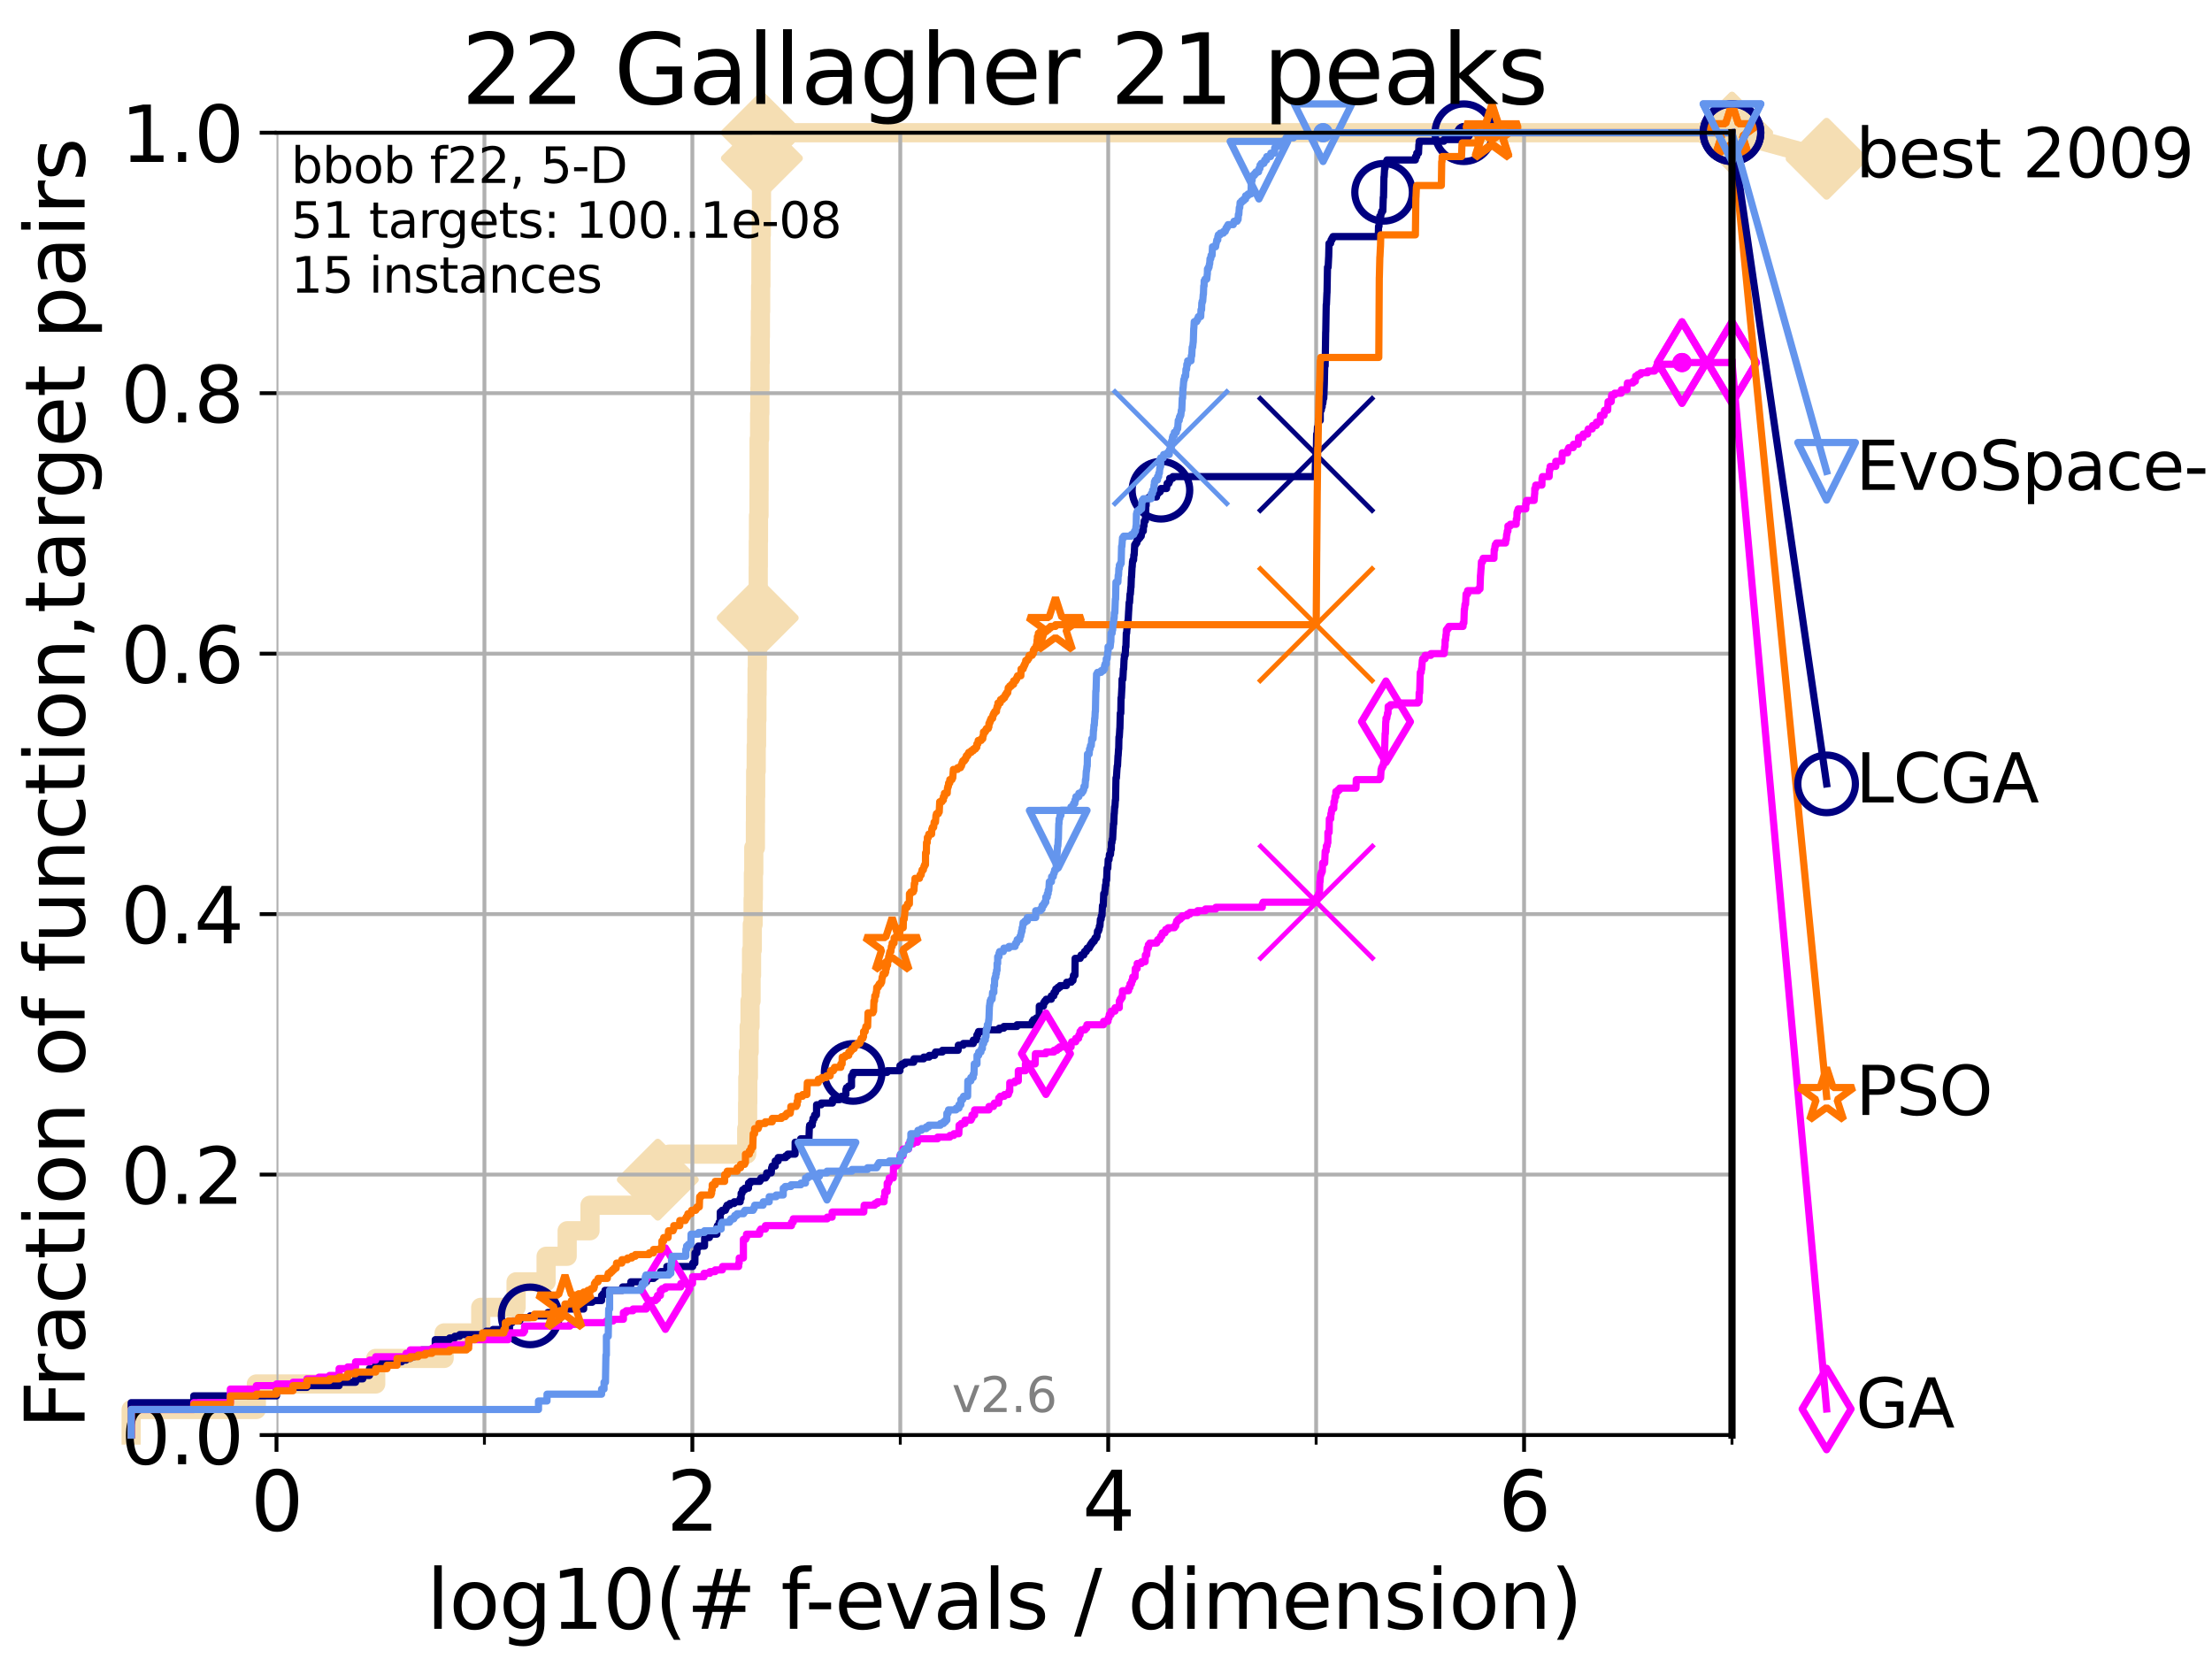 <?xml version="1.0" encoding="utf-8" standalone="no"?>
<!DOCTYPE svg PUBLIC "-//W3C//DTD SVG 1.1//EN"
  "http://www.w3.org/Graphics/SVG/1.1/DTD/svg11.dtd">
<svg xmlns:xlink="http://www.w3.org/1999/xlink" width="460.8pt" height="345.6pt" viewBox="0 0 460.8 345.6" xmlns="http://www.w3.org/2000/svg" version="1.1">
 <defs>
  <style type="text/css">*{stroke-linejoin: round; stroke-linecap: butt}</style>
 </defs>
 <g id="figure_1">
  <g id="patch_1">
   <path d="M 0 345.6 
L 460.8 345.6 
L 460.8 0 
L 0 0 
z
" style="fill: #ffffff"/>
  </g>
  <g id="axes_1">
   <g id="patch_2">
    <path d="M 57.6 298.944 
L 360.806 298.944 
L 360.806 27.648 
L 57.6 27.648 
z
" style="fill: #ffffff"/>
   </g>
   <g id="line2d_1">
    <path d="M 27.324 298.944 
L 27.324 293.624 
L 53.402 293.624 
L 53.402 288.305 
L 78.267 288.305 
L 78.267 282.985 
L 92.52 282.985 
L 92.52 277.666 
L 100.147 277.666 
L 100.147 272.346 
L 107.512 272.346 
L 107.512 267.027 
L 113.765 267.027 
L 113.765 261.707 
L 118.152 261.707 
L 118.152 256.388 
L 122.913 256.388 
L 122.913 251.068 
L 137.031 251.068 
L 137.031 245.749 
L 139.363 245.749 
L 139.363 240.429 
L 155.557 240.429 
L 155.557 235.11 
L 155.742 235.11 
L 155.742 229.79 
L 155.783 229.79 
L 155.783 224.471 
L 155.904 224.471 
L 155.904 219.151 
L 156.066 219.151 
L 156.066 213.832 
L 156.245 213.832 
L 156.245 208.512 
L 156.462 208.512 
L 156.462 203.192 
L 156.56 203.192 
L 156.56 197.873 
L 156.716 197.873 
L 156.716 192.553 
L 156.89 192.553 
L 156.89 187.234 
L 156.947 187.234 
L 156.947 181.914 
L 157.023 181.914 
L 157.023 176.595 
L 157.363 176.595 
L 157.363 171.275 
L 157.382 171.275 
L 157.382 165.956 
L 157.419 165.956 
L 157.419 160.636 
L 157.531 160.636 
L 157.531 155.317 
L 157.605 155.317 
L 157.605 149.997 
L 157.679 149.997 
L 157.679 144.678 
L 157.716 144.678 
L 157.716 139.358 
L 157.771 139.358 
L 157.771 134.039 
L 157.826 134.039 
L 157.826 128.719 
L 157.844 128.719 
L 157.844 123.4 
L 157.953 123.4 
L 157.953 118.08 
L 157.971 118.08 
L 157.971 112.76 
L 158.007 112.76 
L 158.007 107.441 
L 158.116 107.441 
L 158.116 102.121 
L 158.134 102.121 
L 158.134 91.482 
L 158.241 91.482 
L 158.241 86.163 
L 158.295 86.163 
L 158.295 80.843 
L 158.33 80.843 
L 158.33 75.524 
L 158.366 75.524 
L 158.366 70.204 
L 158.401 70.204 
L 158.401 64.885 
L 158.454 64.885 
L 158.454 59.565 
L 158.507 59.565 
L 158.507 54.246 
L 158.525 54.246 
L 158.525 48.926 
L 158.595 48.926 
L 158.595 43.607 
L 158.63 43.607 
L 158.63 38.287 
L 158.648 38.287 
L 158.648 32.968 
L 158.717 32.968 
L 158.717 27.648 
L 360.806 27.648 
" style="fill: none; stroke: #f5deb3; stroke-width: 4; stroke-linecap: square"/>
   </g>
   <g id="line2d_2">
    <defs>
     <path id="mf6aae8bd1e" d="M 0 7.778 
L 7.778 0 
L 0 -7.778 
L -7.778 0 
z
" style="stroke: #f5deb3; stroke-width: 1.5; stroke-linejoin: miter"/>
    </defs>
    <g>
     <use xlink:href="#mf6aae8bd1e" x="137.031" y="245.749" style="fill: #f5deb3; stroke: #f5deb3; stroke-width: 1.5; stroke-linejoin: miter"/>
     <use xlink:href="#mf6aae8bd1e" x="157.844" y="128.719" style="fill: #f5deb3; stroke: #f5deb3; stroke-width: 1.5; stroke-linejoin: miter"/>
     <use xlink:href="#mf6aae8bd1e" x="158.717" y="32.968" style="fill: #f5deb3; stroke: #f5deb3; stroke-width: 1.5; stroke-linejoin: miter"/>
     <use xlink:href="#mf6aae8bd1e" x="158.717" y="27.648" style="fill: #f5deb3; stroke: #f5deb3; stroke-width: 1.5; stroke-linejoin: miter"/>
     <use xlink:href="#mf6aae8bd1e" x="158.717" y="27.648" style="fill: #f5deb3; stroke: #f5deb3; stroke-width: 1.5; stroke-linejoin: miter"/>
     <use xlink:href="#mf6aae8bd1e" x="360.806" y="27.648" style="fill: #f5deb3; stroke: #f5deb3; stroke-width: 1.5; stroke-linejoin: miter"/>
    </g>
   </g>
   <g id="line2d_3">
    <path style="fill: none; stroke: #f5deb3; stroke-width: 4; stroke-linecap: square"/>
    <g/>
   </g>
   <g id="line2d_4">
    <path d="M 360.806 27.648 
L 380.515 33.074 
" style="fill: none; stroke: #f5deb3; stroke-width: 4; stroke-linecap: square"/>
    <g>
     <use xlink:href="#mf6aae8bd1e" x="360.806" y="27.648" style="fill: #f5deb3; stroke: #f5deb3; stroke-width: 1.5; stroke-linejoin: miter"/>
     <use xlink:href="#mf6aae8bd1e" x="380.515" y="33.074" style="fill: #f5deb3; stroke: #f5deb3; stroke-width: 1.5; stroke-linejoin: miter"/>
    </g>
   </g>
   <g id="matplotlib.axis_1">
    <g id="xtick_1">
     <g id="line2d_5">
      <path d="M 57.6 298.944 
L 57.6 27.648 
" clip-path="url(#pb69cc5ab54)" style="fill: none; stroke: #b0b0b0; stroke-width: 0.8; stroke-linecap: square"/>
     </g>
     <g id="line2d_6">
      <defs>
       <path id="me5674ea9ef" d="M 0 0 
L 0 3.5 
" style="stroke: #000000; stroke-width: 0.8"/>
      </defs>
      <g>
       <use xlink:href="#me5674ea9ef" x="57.6" y="298.944" style="stroke: #000000; stroke-width: 0.8"/>
      </g>
     </g>
     <g id="text_1">
      <!-- 0 -->
      <g transform="translate(52.192 318.861)scale(0.17 -0.17)">
       <defs>
        <path id="DejaVuSans-30" d="M 2034 4250 
Q 1547 4250 1301 3770 
Q 1056 3291 1056 2328 
Q 1056 1369 1301 889 
Q 1547 409 2034 409 
Q 2525 409 2770 889 
Q 3016 1369 3016 2328 
Q 3016 3291 2770 3770 
Q 2525 4250 2034 4250 
z
M 2034 4750 
Q 2819 4750 3233 4129 
Q 3647 3509 3647 2328 
Q 3647 1150 3233 529 
Q 2819 -91 2034 -91 
Q 1250 -91 836 529 
Q 422 1150 422 2328 
Q 422 3509 836 4129 
Q 1250 4750 2034 4750 
z
" transform="scale(0.016)"/>
       </defs>
       <use xlink:href="#DejaVuSans-30"/>
      </g>
     </g>
    </g>
    <g id="xtick_2">
     <g id="line2d_7">
      <path d="M 144.23 298.944 
L 144.23 27.648 
" clip-path="url(#pb69cc5ab54)" style="fill: none; stroke: #b0b0b0; stroke-width: 0.8; stroke-linecap: square"/>
     </g>
     <g id="line2d_8">
      <g>
       <use xlink:href="#me5674ea9ef" x="144.23" y="298.944" style="stroke: #000000; stroke-width: 0.8"/>
      </g>
     </g>
     <g id="text_2">
      <!-- 2 -->
      <g transform="translate(138.822 318.861)scale(0.17 -0.17)">
       <defs>
        <path id="DejaVuSans-32" d="M 1228 531 
L 3431 531 
L 3431 0 
L 469 0 
L 469 531 
Q 828 903 1448 1529 
Q 2069 2156 2228 2338 
Q 2531 2678 2651 2914 
Q 2772 3150 2772 3378 
Q 2772 3750 2511 3984 
Q 2250 4219 1831 4219 
Q 1534 4219 1204 4116 
Q 875 4013 500 3803 
L 500 4441 
Q 881 4594 1212 4672 
Q 1544 4750 1819 4750 
Q 2544 4750 2975 4387 
Q 3406 4025 3406 3419 
Q 3406 3131 3298 2873 
Q 3191 2616 2906 2266 
Q 2828 2175 2409 1742 
Q 1991 1309 1228 531 
z
" transform="scale(0.016)"/>
       </defs>
       <use xlink:href="#DejaVuSans-32"/>
      </g>
     </g>
    </g>
    <g id="xtick_3">
     <g id="line2d_9">
      <path d="M 230.861 298.944 
L 230.861 27.648 
" clip-path="url(#pb69cc5ab54)" style="fill: none; stroke: #b0b0b0; stroke-width: 0.8; stroke-linecap: square"/>
     </g>
     <g id="line2d_10">
      <g>
       <use xlink:href="#me5674ea9ef" x="230.861" y="298.944" style="stroke: #000000; stroke-width: 0.8"/>
      </g>
     </g>
     <g id="text_3">
      <!-- 4 -->
      <g transform="translate(225.453 318.861)scale(0.17 -0.17)">
       <defs>
        <path id="DejaVuSans-34" d="M 2419 4116 
L 825 1625 
L 2419 1625 
L 2419 4116 
z
M 2253 4666 
L 3047 4666 
L 3047 1625 
L 3713 1625 
L 3713 1100 
L 3047 1100 
L 3047 0 
L 2419 0 
L 2419 1100 
L 313 1100 
L 313 1709 
L 2253 4666 
z
" transform="scale(0.016)"/>
       </defs>
       <use xlink:href="#DejaVuSans-34"/>
      </g>
     </g>
    </g>
    <g id="xtick_4">
     <g id="line2d_11">
      <path d="M 317.491 298.944 
L 317.491 27.648 
" clip-path="url(#pb69cc5ab54)" style="fill: none; stroke: #b0b0b0; stroke-width: 0.8; stroke-linecap: square"/>
     </g>
     <g id="line2d_12">
      <g>
       <use xlink:href="#me5674ea9ef" x="317.491" y="298.944" style="stroke: #000000; stroke-width: 0.8"/>
      </g>
     </g>
     <g id="text_4">
      <!-- 6 -->
      <g transform="translate(312.083 318.861)scale(0.17 -0.17)">
       <defs>
        <path id="DejaVuSans-36" d="M 2113 2584 
Q 1688 2584 1439 2293 
Q 1191 2003 1191 1497 
Q 1191 994 1439 701 
Q 1688 409 2113 409 
Q 2538 409 2786 701 
Q 3034 994 3034 1497 
Q 3034 2003 2786 2293 
Q 2538 2584 2113 2584 
z
M 3366 4563 
L 3366 3988 
Q 3128 4100 2886 4159 
Q 2644 4219 2406 4219 
Q 1781 4219 1451 3797 
Q 1122 3375 1075 2522 
Q 1259 2794 1537 2939 
Q 1816 3084 2150 3084 
Q 2853 3084 3261 2657 
Q 3669 2231 3669 1497 
Q 3669 778 3244 343 
Q 2819 -91 2113 -91 
Q 1303 -91 875 529 
Q 447 1150 447 2328 
Q 447 3434 972 4092 
Q 1497 4750 2381 4750 
Q 2619 4750 2861 4703 
Q 3103 4656 3366 4563 
z
" transform="scale(0.016)"/>
       </defs>
       <use xlink:href="#DejaVuSans-36"/>
      </g>
     </g>
    </g>
    <g id="xtick_5">
     <g id="line2d_13">
      <path d="M 100.915 298.944 
L 100.915 27.648 
" clip-path="url(#pb69cc5ab54)" style="fill: none; stroke: #b0b0b0; stroke-width: 0.8; stroke-linecap: square"/>
     </g>
     <g id="line2d_14">
      <defs>
       <path id="m5caefc12ed" d="M 0 0 
L 0 2 
" style="stroke: #000000; stroke-width: 0.6"/>
      </defs>
      <g>
       <use xlink:href="#m5caefc12ed" x="100.915" y="298.944" style="stroke: #000000; stroke-width: 0.6"/>
      </g>
     </g>
    </g>
    <g id="xtick_6">
     <g id="line2d_15">
      <path d="M 187.546 298.944 
L 187.546 27.648 
" clip-path="url(#pb69cc5ab54)" style="fill: none; stroke: #b0b0b0; stroke-width: 0.8; stroke-linecap: square"/>
     </g>
     <g id="line2d_16">
      <g>
       <use xlink:href="#m5caefc12ed" x="187.546" y="298.944" style="stroke: #000000; stroke-width: 0.6"/>
      </g>
     </g>
    </g>
    <g id="xtick_7">
     <g id="line2d_17">
      <path d="M 274.176 298.944 
L 274.176 27.648 
" clip-path="url(#pb69cc5ab54)" style="fill: none; stroke: #b0b0b0; stroke-width: 0.8; stroke-linecap: square"/>
     </g>
     <g id="line2d_18">
      <g>
       <use xlink:href="#m5caefc12ed" x="274.176" y="298.944" style="stroke: #000000; stroke-width: 0.6"/>
      </g>
     </g>
    </g>
    <g id="xtick_8">
     <g id="line2d_19">
      <path d="M 360.806 298.944 
L 360.806 27.648 
" clip-path="url(#pb69cc5ab54)" style="fill: none; stroke: #b0b0b0; stroke-width: 0.8; stroke-linecap: square"/>
     </g>
     <g id="line2d_20">
      <g>
       <use xlink:href="#m5caefc12ed" x="360.806" y="298.944" style="stroke: #000000; stroke-width: 0.6"/>
      </g>
     </g>
    </g>
    <g id="text_5">
     <!-- log10(# f-evals / dimension) -->
     <g transform="translate(88.823 339.314)scale(0.17 -0.17)">
      <defs>
       <path id="DejaVuSans-6c" d="M 603 4863 
L 1178 4863 
L 1178 0 
L 603 0 
L 603 4863 
z
" transform="scale(0.016)"/>
       <path id="DejaVuSans-6f" d="M 1959 3097 
Q 1497 3097 1228 2736 
Q 959 2375 959 1747 
Q 959 1119 1226 758 
Q 1494 397 1959 397 
Q 2419 397 2687 759 
Q 2956 1122 2956 1747 
Q 2956 2369 2687 2733 
Q 2419 3097 1959 3097 
z
M 1959 3584 
Q 2709 3584 3137 3096 
Q 3566 2609 3566 1747 
Q 3566 888 3137 398 
Q 2709 -91 1959 -91 
Q 1206 -91 779 398 
Q 353 888 353 1747 
Q 353 2609 779 3096 
Q 1206 3584 1959 3584 
z
" transform="scale(0.016)"/>
       <path id="DejaVuSans-67" d="M 2906 1791 
Q 2906 2416 2648 2759 
Q 2391 3103 1925 3103 
Q 1463 3103 1205 2759 
Q 947 2416 947 1791 
Q 947 1169 1205 825 
Q 1463 481 1925 481 
Q 2391 481 2648 825 
Q 2906 1169 2906 1791 
z
M 3481 434 
Q 3481 -459 3084 -895 
Q 2688 -1331 1869 -1331 
Q 1566 -1331 1297 -1286 
Q 1028 -1241 775 -1147 
L 775 -588 
Q 1028 -725 1275 -790 
Q 1522 -856 1778 -856 
Q 2344 -856 2625 -561 
Q 2906 -266 2906 331 
L 2906 616 
Q 2728 306 2450 153 
Q 2172 0 1784 0 
Q 1141 0 747 490 
Q 353 981 353 1791 
Q 353 2603 747 3093 
Q 1141 3584 1784 3584 
Q 2172 3584 2450 3431 
Q 2728 3278 2906 2969 
L 2906 3500 
L 3481 3500 
L 3481 434 
z
" transform="scale(0.016)"/>
       <path id="DejaVuSans-31" d="M 794 531 
L 1825 531 
L 1825 4091 
L 703 3866 
L 703 4441 
L 1819 4666 
L 2450 4666 
L 2450 531 
L 3481 531 
L 3481 0 
L 794 0 
L 794 531 
z
" transform="scale(0.016)"/>
       <path id="DejaVuSans-28" d="M 1984 4856 
Q 1566 4138 1362 3434 
Q 1159 2731 1159 2009 
Q 1159 1288 1364 580 
Q 1569 -128 1984 -844 
L 1484 -844 
Q 1016 -109 783 600 
Q 550 1309 550 2009 
Q 550 2706 781 3412 
Q 1013 4119 1484 4856 
L 1984 4856 
z
" transform="scale(0.016)"/>
       <path id="DejaVuSans-23" d="M 3272 2816 
L 2363 2816 
L 2100 1772 
L 3016 1772 
L 3272 2816 
z
M 2803 4594 
L 2478 3297 
L 3391 3297 
L 3719 4594 
L 4219 4594 
L 3897 3297 
L 4872 3297 
L 4872 2816 
L 3775 2816 
L 3519 1772 
L 4513 1772 
L 4513 1294 
L 3397 1294 
L 3072 0 
L 2572 0 
L 2894 1294 
L 1978 1294 
L 1656 0 
L 1153 0 
L 1478 1294 
L 494 1294 
L 494 1772 
L 1594 1772 
L 1856 2816 
L 850 2816 
L 850 3297 
L 1978 3297 
L 2297 4594 
L 2803 4594 
z
" transform="scale(0.016)"/>
       <path id="DejaVuSans-20" transform="scale(0.016)"/>
       <path id="DejaVuSans-66" d="M 2375 4863 
L 2375 4384 
L 1825 4384 
Q 1516 4384 1395 4259 
Q 1275 4134 1275 3809 
L 1275 3500 
L 2222 3500 
L 2222 3053 
L 1275 3053 
L 1275 0 
L 697 0 
L 697 3053 
L 147 3053 
L 147 3500 
L 697 3500 
L 697 3744 
Q 697 4328 969 4595 
Q 1241 4863 1831 4863 
L 2375 4863 
z
" transform="scale(0.016)"/>
       <path id="DejaVuSans-2d" d="M 313 2009 
L 1997 2009 
L 1997 1497 
L 313 1497 
L 313 2009 
z
" transform="scale(0.016)"/>
       <path id="DejaVuSans-65" d="M 3597 1894 
L 3597 1613 
L 953 1613 
Q 991 1019 1311 708 
Q 1631 397 2203 397 
Q 2534 397 2845 478 
Q 3156 559 3463 722 
L 3463 178 
Q 3153 47 2828 -22 
Q 2503 -91 2169 -91 
Q 1331 -91 842 396 
Q 353 884 353 1716 
Q 353 2575 817 3079 
Q 1281 3584 2069 3584 
Q 2775 3584 3186 3129 
Q 3597 2675 3597 1894 
z
M 3022 2063 
Q 3016 2534 2758 2815 
Q 2500 3097 2075 3097 
Q 1594 3097 1305 2825 
Q 1016 2553 972 2059 
L 3022 2063 
z
" transform="scale(0.016)"/>
       <path id="DejaVuSans-76" d="M 191 3500 
L 800 3500 
L 1894 563 
L 2988 3500 
L 3597 3500 
L 2284 0 
L 1503 0 
L 191 3500 
z
" transform="scale(0.016)"/>
       <path id="DejaVuSans-61" d="M 2194 1759 
Q 1497 1759 1228 1600 
Q 959 1441 959 1056 
Q 959 750 1161 570 
Q 1363 391 1709 391 
Q 2188 391 2477 730 
Q 2766 1069 2766 1631 
L 2766 1759 
L 2194 1759 
z
M 3341 1997 
L 3341 0 
L 2766 0 
L 2766 531 
Q 2569 213 2275 61 
Q 1981 -91 1556 -91 
Q 1019 -91 701 211 
Q 384 513 384 1019 
Q 384 1609 779 1909 
Q 1175 2209 1959 2209 
L 2766 2209 
L 2766 2266 
Q 2766 2663 2505 2880 
Q 2244 3097 1772 3097 
Q 1472 3097 1187 3025 
Q 903 2953 641 2809 
L 641 3341 
Q 956 3463 1253 3523 
Q 1550 3584 1831 3584 
Q 2591 3584 2966 3190 
Q 3341 2797 3341 1997 
z
" transform="scale(0.016)"/>
       <path id="DejaVuSans-73" d="M 2834 3397 
L 2834 2853 
Q 2591 2978 2328 3040 
Q 2066 3103 1784 3103 
Q 1356 3103 1142 2972 
Q 928 2841 928 2578 
Q 928 2378 1081 2264 
Q 1234 2150 1697 2047 
L 1894 2003 
Q 2506 1872 2764 1633 
Q 3022 1394 3022 966 
Q 3022 478 2636 193 
Q 2250 -91 1575 -91 
Q 1294 -91 989 -36 
Q 684 19 347 128 
L 347 722 
Q 666 556 975 473 
Q 1284 391 1588 391 
Q 1994 391 2212 530 
Q 2431 669 2431 922 
Q 2431 1156 2273 1281 
Q 2116 1406 1581 1522 
L 1381 1569 
Q 847 1681 609 1914 
Q 372 2147 372 2553 
Q 372 3047 722 3315 
Q 1072 3584 1716 3584 
Q 2034 3584 2315 3537 
Q 2597 3491 2834 3397 
z
" transform="scale(0.016)"/>
       <path id="DejaVuSans-2f" d="M 1625 4666 
L 2156 4666 
L 531 -594 
L 0 -594 
L 1625 4666 
z
" transform="scale(0.016)"/>
       <path id="DejaVuSans-64" d="M 2906 2969 
L 2906 4863 
L 3481 4863 
L 3481 0 
L 2906 0 
L 2906 525 
Q 2725 213 2448 61 
Q 2172 -91 1784 -91 
Q 1150 -91 751 415 
Q 353 922 353 1747 
Q 353 2572 751 3078 
Q 1150 3584 1784 3584 
Q 2172 3584 2448 3432 
Q 2725 3281 2906 2969 
z
M 947 1747 
Q 947 1113 1208 752 
Q 1469 391 1925 391 
Q 2381 391 2643 752 
Q 2906 1113 2906 1747 
Q 2906 2381 2643 2742 
Q 2381 3103 1925 3103 
Q 1469 3103 1208 2742 
Q 947 2381 947 1747 
z
" transform="scale(0.016)"/>
       <path id="DejaVuSans-69" d="M 603 3500 
L 1178 3500 
L 1178 0 
L 603 0 
L 603 3500 
z
M 603 4863 
L 1178 4863 
L 1178 4134 
L 603 4134 
L 603 4863 
z
" transform="scale(0.016)"/>
       <path id="DejaVuSans-6d" d="M 3328 2828 
Q 3544 3216 3844 3400 
Q 4144 3584 4550 3584 
Q 5097 3584 5394 3201 
Q 5691 2819 5691 2113 
L 5691 0 
L 5113 0 
L 5113 2094 
Q 5113 2597 4934 2840 
Q 4756 3084 4391 3084 
Q 3944 3084 3684 2787 
Q 3425 2491 3425 1978 
L 3425 0 
L 2847 0 
L 2847 2094 
Q 2847 2600 2669 2842 
Q 2491 3084 2119 3084 
Q 1678 3084 1418 2786 
Q 1159 2488 1159 1978 
L 1159 0 
L 581 0 
L 581 3500 
L 1159 3500 
L 1159 2956 
Q 1356 3278 1631 3431 
Q 1906 3584 2284 3584 
Q 2666 3584 2933 3390 
Q 3200 3197 3328 2828 
z
" transform="scale(0.016)"/>
       <path id="DejaVuSans-6e" d="M 3513 2113 
L 3513 0 
L 2938 0 
L 2938 2094 
Q 2938 2591 2744 2837 
Q 2550 3084 2163 3084 
Q 1697 3084 1428 2787 
Q 1159 2491 1159 1978 
L 1159 0 
L 581 0 
L 581 3500 
L 1159 3500 
L 1159 2956 
Q 1366 3272 1645 3428 
Q 1925 3584 2291 3584 
Q 2894 3584 3203 3211 
Q 3513 2838 3513 2113 
z
" transform="scale(0.016)"/>
       <path id="DejaVuSans-29" d="M 513 4856 
L 1013 4856 
Q 1481 4119 1714 3412 
Q 1947 2706 1947 2009 
Q 1947 1309 1714 600 
Q 1481 -109 1013 -844 
L 513 -844 
Q 928 -128 1133 580 
Q 1338 1288 1338 2009 
Q 1338 2731 1133 3434 
Q 928 4138 513 4856 
z
" transform="scale(0.016)"/>
      </defs>
      <use xlink:href="#DejaVuSans-6c"/>
      <use xlink:href="#DejaVuSans-6f" x="27.783"/>
      <use xlink:href="#DejaVuSans-67" x="88.965"/>
      <use xlink:href="#DejaVuSans-31" x="152.441"/>
      <use xlink:href="#DejaVuSans-30" x="216.064"/>
      <use xlink:href="#DejaVuSans-28" x="279.688"/>
      <use xlink:href="#DejaVuSans-23" x="318.701"/>
      <use xlink:href="#DejaVuSans-20" x="402.49"/>
      <use xlink:href="#DejaVuSans-66" x="434.277"/>
      <use xlink:href="#DejaVuSans-2d" x="463.982"/>
      <use xlink:href="#DejaVuSans-65" x="500.066"/>
      <use xlink:href="#DejaVuSans-76" x="561.59"/>
      <use xlink:href="#DejaVuSans-61" x="620.77"/>
      <use xlink:href="#DejaVuSans-6c" x="682.049"/>
      <use xlink:href="#DejaVuSans-73" x="709.832"/>
      <use xlink:href="#DejaVuSans-20" x="761.932"/>
      <use xlink:href="#DejaVuSans-2f" x="793.719"/>
      <use xlink:href="#DejaVuSans-20" x="827.41"/>
      <use xlink:href="#DejaVuSans-64" x="859.197"/>
      <use xlink:href="#DejaVuSans-69" x="922.674"/>
      <use xlink:href="#DejaVuSans-6d" x="950.457"/>
      <use xlink:href="#DejaVuSans-65" x="1047.869"/>
      <use xlink:href="#DejaVuSans-6e" x="1109.393"/>
      <use xlink:href="#DejaVuSans-73" x="1172.771"/>
      <use xlink:href="#DejaVuSans-69" x="1224.871"/>
      <use xlink:href="#DejaVuSans-6f" x="1252.654"/>
      <use xlink:href="#DejaVuSans-6e" x="1313.836"/>
      <use xlink:href="#DejaVuSans-29" x="1377.215"/>
     </g>
    </g>
   </g>
   <g id="matplotlib.axis_2">
    <g id="ytick_1">
     <g id="line2d_21">
      <path d="M 57.6 298.944 
L 360.806 298.944 
" clip-path="url(#pb69cc5ab54)" style="fill: none; stroke: #b0b0b0; stroke-width: 0.8; stroke-linecap: square"/>
     </g>
     <g id="line2d_22">
      <defs>
       <path id="m542858eca5" d="M 0 0 
L -3.5 0 
" style="stroke: #000000; stroke-width: 0.8"/>
      </defs>
      <g>
       <use xlink:href="#m542858eca5" x="57.6" y="298.944" style="stroke: #000000; stroke-width: 0.8"/>
      </g>
     </g>
     <g id="text_6">
      <!-- 0.0 -->
      <g transform="translate(25.155 305.023)scale(0.16 -0.16)">
       <defs>
        <path id="DejaVuSans-2e" d="M 684 794 
L 1344 794 
L 1344 0 
L 684 0 
L 684 794 
z
" transform="scale(0.016)"/>
       </defs>
       <use xlink:href="#DejaVuSans-30"/>
       <use xlink:href="#DejaVuSans-2e" x="63.623"/>
       <use xlink:href="#DejaVuSans-30" x="95.41"/>
      </g>
     </g>
    </g>
    <g id="ytick_2">
     <g id="line2d_23">
      <path d="M 57.6 244.685 
L 360.806 244.685 
" clip-path="url(#pb69cc5ab54)" style="fill: none; stroke: #b0b0b0; stroke-width: 0.8; stroke-linecap: square"/>
     </g>
     <g id="line2d_24">
      <g>
       <use xlink:href="#m542858eca5" x="57.6" y="244.685" style="stroke: #000000; stroke-width: 0.8"/>
      </g>
     </g>
     <g id="text_7">
      <!-- 0.2 -->
      <g transform="translate(25.155 250.764)scale(0.16 -0.16)">
       <use xlink:href="#DejaVuSans-30"/>
       <use xlink:href="#DejaVuSans-2e" x="63.623"/>
       <use xlink:href="#DejaVuSans-32" x="95.41"/>
      </g>
     </g>
    </g>
    <g id="ytick_3">
     <g id="line2d_25">
      <path d="M 57.6 190.426 
L 360.806 190.426 
" clip-path="url(#pb69cc5ab54)" style="fill: none; stroke: #b0b0b0; stroke-width: 0.8; stroke-linecap: square"/>
     </g>
     <g id="line2d_26">
      <g>
       <use xlink:href="#m542858eca5" x="57.6" y="190.426" style="stroke: #000000; stroke-width: 0.8"/>
      </g>
     </g>
     <g id="text_8">
      <!-- 0.4 -->
      <g transform="translate(25.155 196.504)scale(0.16 -0.16)">
       <use xlink:href="#DejaVuSans-30"/>
       <use xlink:href="#DejaVuSans-2e" x="63.623"/>
       <use xlink:href="#DejaVuSans-34" x="95.41"/>
      </g>
     </g>
    </g>
    <g id="ytick_4">
     <g id="line2d_27">
      <path d="M 57.6 136.166 
L 360.806 136.166 
" clip-path="url(#pb69cc5ab54)" style="fill: none; stroke: #b0b0b0; stroke-width: 0.8; stroke-linecap: square"/>
     </g>
     <g id="line2d_28">
      <g>
       <use xlink:href="#m542858eca5" x="57.6" y="136.166" style="stroke: #000000; stroke-width: 0.8"/>
      </g>
     </g>
     <g id="text_9">
      <!-- 0.6 -->
      <g transform="translate(25.155 142.245)scale(0.16 -0.16)">
       <use xlink:href="#DejaVuSans-30"/>
       <use xlink:href="#DejaVuSans-2e" x="63.623"/>
       <use xlink:href="#DejaVuSans-36" x="95.41"/>
      </g>
     </g>
    </g>
    <g id="ytick_5">
     <g id="line2d_29">
      <path d="M 57.6 81.907 
L 360.806 81.907 
" clip-path="url(#pb69cc5ab54)" style="fill: none; stroke: #b0b0b0; stroke-width: 0.8; stroke-linecap: square"/>
     </g>
     <g id="line2d_30">
      <g>
       <use xlink:href="#m542858eca5" x="57.6" y="81.907" style="stroke: #000000; stroke-width: 0.8"/>
      </g>
     </g>
     <g id="text_10">
      <!-- 0.8 -->
      <g transform="translate(25.155 87.986)scale(0.16 -0.16)">
       <defs>
        <path id="DejaVuSans-38" d="M 2034 2216 
Q 1584 2216 1326 1975 
Q 1069 1734 1069 1313 
Q 1069 891 1326 650 
Q 1584 409 2034 409 
Q 2484 409 2743 651 
Q 3003 894 3003 1313 
Q 3003 1734 2745 1975 
Q 2488 2216 2034 2216 
z
M 1403 2484 
Q 997 2584 770 2862 
Q 544 3141 544 3541 
Q 544 4100 942 4425 
Q 1341 4750 2034 4750 
Q 2731 4750 3128 4425 
Q 3525 4100 3525 3541 
Q 3525 3141 3298 2862 
Q 3072 2584 2669 2484 
Q 3125 2378 3379 2068 
Q 3634 1759 3634 1313 
Q 3634 634 3220 271 
Q 2806 -91 2034 -91 
Q 1263 -91 848 271 
Q 434 634 434 1313 
Q 434 1759 690 2068 
Q 947 2378 1403 2484 
z
M 1172 3481 
Q 1172 3119 1398 2916 
Q 1625 2713 2034 2713 
Q 2441 2713 2670 2916 
Q 2900 3119 2900 3481 
Q 2900 3844 2670 4047 
Q 2441 4250 2034 4250 
Q 1625 4250 1398 4047 
Q 1172 3844 1172 3481 
z
" transform="scale(0.016)"/>
       </defs>
       <use xlink:href="#DejaVuSans-30"/>
       <use xlink:href="#DejaVuSans-2e" x="63.623"/>
       <use xlink:href="#DejaVuSans-38" x="95.41"/>
      </g>
     </g>
    </g>
    <g id="ytick_6">
     <g id="line2d_31">
      <path d="M 57.6 27.648 
L 360.806 27.648 
" clip-path="url(#pb69cc5ab54)" style="fill: none; stroke: #b0b0b0; stroke-width: 0.8; stroke-linecap: square"/>
     </g>
     <g id="line2d_32">
      <g>
       <use xlink:href="#m542858eca5" x="57.6" y="27.648" style="stroke: #000000; stroke-width: 0.8"/>
      </g>
     </g>
     <g id="text_11">
      <!-- 1.0 -->
      <g transform="translate(25.155 33.727)scale(0.16 -0.16)">
       <use xlink:href="#DejaVuSans-31"/>
       <use xlink:href="#DejaVuSans-2e" x="63.623"/>
       <use xlink:href="#DejaVuSans-30" x="95.41"/>
      </g>
     </g>
    </g>
    <g id="text_12">
     <!-- Fraction of function,target pairs -->
     <g transform="translate(17.62 297.681)rotate(-90)scale(0.17 -0.17)">
      <defs>
       <path id="DejaVuSans-46" d="M 628 4666 
L 3309 4666 
L 3309 4134 
L 1259 4134 
L 1259 2759 
L 3109 2759 
L 3109 2228 
L 1259 2228 
L 1259 0 
L 628 0 
L 628 4666 
z
" transform="scale(0.016)"/>
       <path id="DejaVuSans-72" d="M 2631 2963 
Q 2534 3019 2420 3045 
Q 2306 3072 2169 3072 
Q 1681 3072 1420 2755 
Q 1159 2438 1159 1844 
L 1159 0 
L 581 0 
L 581 3500 
L 1159 3500 
L 1159 2956 
Q 1341 3275 1631 3429 
Q 1922 3584 2338 3584 
Q 2397 3584 2469 3576 
Q 2541 3569 2628 3553 
L 2631 2963 
z
" transform="scale(0.016)"/>
       <path id="DejaVuSans-63" d="M 3122 3366 
L 3122 2828 
Q 2878 2963 2633 3030 
Q 2388 3097 2138 3097 
Q 1578 3097 1268 2742 
Q 959 2388 959 1747 
Q 959 1106 1268 751 
Q 1578 397 2138 397 
Q 2388 397 2633 464 
Q 2878 531 3122 666 
L 3122 134 
Q 2881 22 2623 -34 
Q 2366 -91 2075 -91 
Q 1284 -91 818 406 
Q 353 903 353 1747 
Q 353 2603 823 3093 
Q 1294 3584 2113 3584 
Q 2378 3584 2631 3529 
Q 2884 3475 3122 3366 
z
" transform="scale(0.016)"/>
       <path id="DejaVuSans-74" d="M 1172 4494 
L 1172 3500 
L 2356 3500 
L 2356 3053 
L 1172 3053 
L 1172 1153 
Q 1172 725 1289 603 
Q 1406 481 1766 481 
L 2356 481 
L 2356 0 
L 1766 0 
Q 1100 0 847 248 
Q 594 497 594 1153 
L 594 3053 
L 172 3053 
L 172 3500 
L 594 3500 
L 594 4494 
L 1172 4494 
z
" transform="scale(0.016)"/>
       <path id="DejaVuSans-75" d="M 544 1381 
L 544 3500 
L 1119 3500 
L 1119 1403 
Q 1119 906 1312 657 
Q 1506 409 1894 409 
Q 2359 409 2629 706 
Q 2900 1003 2900 1516 
L 2900 3500 
L 3475 3500 
L 3475 0 
L 2900 0 
L 2900 538 
Q 2691 219 2414 64 
Q 2138 -91 1772 -91 
Q 1169 -91 856 284 
Q 544 659 544 1381 
z
M 1991 3584 
L 1991 3584 
z
" transform="scale(0.016)"/>
       <path id="DejaVuSans-2c" d="M 750 794 
L 1409 794 
L 1409 256 
L 897 -744 
L 494 -744 
L 750 256 
L 750 794 
z
" transform="scale(0.016)"/>
       <path id="DejaVuSans-70" d="M 1159 525 
L 1159 -1331 
L 581 -1331 
L 581 3500 
L 1159 3500 
L 1159 2969 
Q 1341 3281 1617 3432 
Q 1894 3584 2278 3584 
Q 2916 3584 3314 3078 
Q 3713 2572 3713 1747 
Q 3713 922 3314 415 
Q 2916 -91 2278 -91 
Q 1894 -91 1617 61 
Q 1341 213 1159 525 
z
M 3116 1747 
Q 3116 2381 2855 2742 
Q 2594 3103 2138 3103 
Q 1681 3103 1420 2742 
Q 1159 2381 1159 1747 
Q 1159 1113 1420 752 
Q 1681 391 2138 391 
Q 2594 391 2855 752 
Q 3116 1113 3116 1747 
z
" transform="scale(0.016)"/>
      </defs>
      <use xlink:href="#DejaVuSans-46"/>
      <use xlink:href="#DejaVuSans-72" x="50.27"/>
      <use xlink:href="#DejaVuSans-61" x="91.383"/>
      <use xlink:href="#DejaVuSans-63" x="152.662"/>
      <use xlink:href="#DejaVuSans-74" x="207.643"/>
      <use xlink:href="#DejaVuSans-69" x="246.852"/>
      <use xlink:href="#DejaVuSans-6f" x="274.635"/>
      <use xlink:href="#DejaVuSans-6e" x="335.816"/>
      <use xlink:href="#DejaVuSans-20" x="399.195"/>
      <use xlink:href="#DejaVuSans-6f" x="430.982"/>
      <use xlink:href="#DejaVuSans-66" x="492.164"/>
      <use xlink:href="#DejaVuSans-20" x="527.369"/>
      <use xlink:href="#DejaVuSans-66" x="559.156"/>
      <use xlink:href="#DejaVuSans-75" x="594.361"/>
      <use xlink:href="#DejaVuSans-6e" x="657.74"/>
      <use xlink:href="#DejaVuSans-63" x="721.119"/>
      <use xlink:href="#DejaVuSans-74" x="776.1"/>
      <use xlink:href="#DejaVuSans-69" x="815.309"/>
      <use xlink:href="#DejaVuSans-6f" x="843.092"/>
      <use xlink:href="#DejaVuSans-6e" x="904.273"/>
      <use xlink:href="#DejaVuSans-2c" x="967.652"/>
      <use xlink:href="#DejaVuSans-74" x="999.439"/>
      <use xlink:href="#DejaVuSans-61" x="1038.648"/>
      <use xlink:href="#DejaVuSans-72" x="1099.928"/>
      <use xlink:href="#DejaVuSans-67" x="1139.291"/>
      <use xlink:href="#DejaVuSans-65" x="1202.768"/>
      <use xlink:href="#DejaVuSans-74" x="1264.291"/>
      <use xlink:href="#DejaVuSans-20" x="1303.5"/>
      <use xlink:href="#DejaVuSans-70" x="1335.287"/>
      <use xlink:href="#DejaVuSans-61" x="1398.764"/>
      <use xlink:href="#DejaVuSans-69" x="1460.043"/>
      <use xlink:href="#DejaVuSans-72" x="1487.826"/>
      <use xlink:href="#DejaVuSans-73" x="1528.939"/>
     </g>
    </g>
   </g>
   <g id="line2d_33">
    <defs>
     <path id="mb27ea59287" d="M 0 1.5 
C 0.398 1.5 0.779 1.342 1.061 1.061 
C 1.342 0.779 1.5 0.398 1.5 0 
C 1.5 -0.398 1.342 -0.779 1.061 -1.061 
C 0.779 -1.342 0.398 -1.5 0 -1.5 
C -0.398 -1.5 -0.779 -1.342 -1.061 -1.061 
C -1.342 -0.779 -1.5 -0.398 -1.5 0 
C -1.5 0.398 -1.342 0.779 -1.061 1.061 
C -0.779 1.342 -0.398 1.5 0 1.5 
z
" style="stroke: #f5deb3"/>
    </defs>
    <g>
     <use xlink:href="#mb27ea59287" x="158.717" y="27.648" style="fill: #f5deb3; stroke: #f5deb3"/>
     <use xlink:href="#mb27ea59287" x="158.717" y="27.648" style="fill: #f5deb3; stroke: #f5deb3"/>
    </g>
   </g>
   <g id="line2d_34">
    <defs>
     <path id="m0858968de1" d="M 0 1.5 
C 0.398 1.5 0.779 1.342 1.061 1.061 
C 1.342 0.779 1.5 0.398 1.5 0 
C 1.5 -0.398 1.342 -0.779 1.061 -1.061 
C 0.779 -1.342 0.398 -1.5 0 -1.5 
C -0.398 -1.5 -0.779 -1.342 -1.061 -1.061 
C -1.342 -0.779 -1.5 -0.398 -1.5 0 
C -1.5 0.398 -1.342 0.779 -1.061 1.061 
C -0.779 1.342 -0.398 1.5 0 1.5 
z
" style="stroke: #000080"/>
    </defs>
    <g>
     <use xlink:href="#m0858968de1" x="304.947" y="27.648" style="fill: #000080; stroke: #000080"/>
     <use xlink:href="#m0858968de1" x="304.947" y="27.648" style="fill: #000080; stroke: #000080"/>
    </g>
   </g>
   <g id="line2d_35">
    <path d="M 27.324 298.944 
L 27.324 292.206 
L 40.363 292.206 
L 40.363 290.787 
L 57.6 290.787 
L 57.6 289.369 
L 61.03 289.369 
L 61.03 289.014 
L 63.93 289.014 
L 63.93 288.66 
L 70.639 288.66 
L 70.639 287.95 
L 74.069 287.95 
L 74.069 287.241 
L 75.575 287.241 
L 75.575 286.532 
L 76.969 286.532 
L 76.969 285.113 
L 78.267 285.113 
L 78.267 284.049 
L 82.713 284.049 
L 82.713 283.695 
L 83.678 283.695 
L 83.678 283.34 
L 84.596 283.34 
L 84.596 282.985 
L 85.471 282.985 
L 85.471 282.631 
L 86.307 282.631 
L 86.307 281.922 
L 87.108 281.922 
L 87.108 281.567 
L 87.876 281.567 
L 87.876 281.212 
L 90.668 281.212 
L 90.668 279.084 
L 93.66 279.084 
L 93.66 278.73 
L 94.736 278.73 
L 94.736 278.375 
L 95.753 278.375 
L 95.753 278.021 
L 101.288 278.021 
L 101.288 277.311 
L 102.708 277.311 
L 102.708 276.957 
L 106.138 276.957 
L 106.138 275.538 
L 106.699 275.538 
L 106.699 275.183 
L 108.29 275.183 
L 108.29 274.474 
L 110.449 274.474 
L 110.449 274.12 
L 114.142 274.12 
L 114.142 273.41 
L 117.227 273.41 
L 117.227 273.056 
L 117.54 273.056 
L 117.54 272.701 
L 121.582 272.701 
L 121.582 271.282 
L 123.375 271.282 
L 123.375 270.928 
L 125.322 270.928 
L 125.322 269.864 
L 125.628 269.864 
L 125.628 269.509 
L 126.029 269.509 
L 126.029 268.8 
L 129.704 268.8 
L 129.704 268.091 
L 131.191 268.091 
L 131.191 267.736 
L 131.416 267.736 
L 131.416 267.027 
L 134.684 267.027 
L 134.684 266.318 
L 136.184 266.318 
L 136.184 265.963 
L 136.641 265.963 
L 136.641 265.608 
L 137.628 265.608 
L 137.628 264.899 
L 138.919 264.899 
L 138.919 263.835 
L 144.305 263.835 
L 144.305 263.126 
L 144.75 263.126 
L 144.786 260.998 
L 145.184 260.998 
L 145.184 259.934 
L 145.468 259.934 
L 145.468 259.579 
L 146.761 259.579 
L 146.794 257.806 
L 147.785 257.806 
L 147.785 257.097 
L 149.339 257.097 
L 149.339 255.678 
L 149.453 255.678 
L 149.453 255.324 
L 149.792 255.324 
L 149.82 254.615 
L 150.042 254.615 
L 150.042 252.487 
L 150.425 252.487 
L 150.425 252.132 
L 151.116 252.132 
L 151.116 251.778 
L 151.272 251.778 
L 151.272 251.423 
L 151.452 251.423 
L 151.452 251.068 
L 152.033 251.068 
L 152.033 250.714 
L 152.93 250.714 
L 152.93 250.359 
L 154.19 250.359 
L 154.19 249.65 
L 154.389 249.65 
L 154.389 248.586 
L 154.585 248.586 
L 154.693 247.877 
L 155.141 247.877 
L 155.141 247.522 
L 155.925 247.522 
L 155.925 246.458 
L 156.324 246.458 
L 156.324 246.103 
L 158.295 246.103 
L 158.295 245.749 
L 158.542 245.749 
L 158.542 245.394 
L 159.469 245.394 
L 159.469 245.039 
L 159.718 245.039 
L 159.718 244.33 
L 160.668 244.33 
L 160.746 243.266 
L 160.855 243.266 
L 160.855 242.912 
L 161.497 242.912 
L 161.497 241.848 
L 162.103 241.848 
L 162.103 241.138 
L 163.68 241.138 
L 163.68 240.784 
L 164.103 240.784 
L 164.103 240.429 
L 165.635 240.429 
L 165.647 237.947 
L 166.792 237.947 
L 166.792 237.237 
L 168.514 237.237 
L 168.607 234.755 
L 168.658 234.755 
L 168.658 234.4 
L 169.205 234.4 
L 169.205 233.691 
L 169.324 233.691 
L 169.364 232.982 
L 169.639 232.982 
L 169.697 232.273 
L 170.091 232.273 
L 170.11 230.145 
L 171.065 230.145 
L 171.065 229.79 
L 173.414 229.79 
L 173.414 229.081 
L 174.901 229.081 
L 174.901 228.726 
L 175.309 228.726 
L 175.309 228.372 
L 176.065 228.372 
L 176.065 228.017 
L 176.217 228.017 
L 176.217 226.953 
L 176.334 226.953 
L 176.334 226.598 
L 176.766 226.598 
L 176.766 226.244 
L 177.383 226.244 
L 177.389 224.116 
L 177.614 224.116 
L 177.614 223.761 
L 177.734 223.761 
L 177.734 223.407 
L 184.796 223.407 
L 184.796 223.052 
L 187.478 223.052 
L 187.478 221.988 
L 187.918 221.988 
L 187.918 221.634 
L 188.539 221.634 
L 188.539 221.279 
L 190.351 221.279 
L 190.393 220.57 
L 192.426 220.57 
L 192.426 220.215 
L 193.566 220.215 
L 193.566 219.86 
L 194.703 219.86 
L 194.703 219.506 
L 194.877 219.506 
L 194.877 219.151 
L 196.326 219.151 
L 196.326 218.796 
L 199.594 218.796 
L 199.636 217.733 
L 200.669 217.733 
L 200.669 217.378 
L 202.757 217.378 
L 202.757 216.669 
L 203.372 216.669 
L 203.372 216.314 
L 203.484 216.314 
L 203.504 215.605 
L 203.702 215.605 
L 203.702 215.25 
L 203.84 215.25 
L 203.84 214.895 
L 205.394 214.895 
L 205.394 214.541 
L 208.159 214.541 
L 208.159 214.186 
L 209.122 214.186 
L 209.122 213.832 
L 211.859 213.832 
L 211.859 213.477 
L 214.984 213.477 
L 215.032 212.768 
L 215.293 212.768 
L 215.293 212.413 
L 215.876 212.413 
L 215.876 212.058 
L 216.482 212.058 
L 216.505 209.576 
L 217.382 209.576 
L 217.413 208.867 
L 217.653 208.867 
L 217.653 208.512 
L 217.948 208.512 
L 217.948 208.157 
L 219.004 208.157 
L 219.004 207.448 
L 219.538 207.448 
L 219.559 206.739 
L 219.885 206.739 
L 219.935 206.03 
L 220.373 206.03 
L 220.373 205.675 
L 220.824 205.675 
L 220.824 205.32 
L 222.167 205.32 
L 222.205 204.611 
L 223.168 204.611 
L 223.168 204.256 
L 223.519 204.256 
L 223.619 203.192 
L 223.931 203.192 
L 223.969 199.646 
L 225.023 199.646 
L 225.023 199.291 
L 225.219 199.291 
L 225.219 198.937 
L 225.783 198.937 
L 225.783 198.582 
L 225.916 198.582 
L 225.916 198.228 
L 226.283 198.228 
L 226.283 197.873 
L 226.478 197.873 
L 226.478 197.518 
L 226.922 197.518 
L 226.922 197.164 
L 227.111 197.164 
L 227.111 196.809 
L 227.34 196.809 
L 227.34 196.454 
L 227.604 196.454 
L 227.604 196.1 
L 227.94 196.1 
L 227.94 195.745 
L 228.115 195.745 
L 228.115 195.39 
L 228.425 195.39 
L 228.425 195.036 
L 228.538 195.036 
L 228.627 193.972 
L 228.842 193.972 
L 228.842 193.617 
L 228.969 193.617 
L 229.024 192.908 
L 229.142 192.908 
L 229.227 191.49 
L 229.386 191.49 
L 229.43 190.78 
L 229.558 190.78 
L 229.668 188.652 
L 229.822 188.652 
L 229.927 186.17 
L 230.116 186.17 
L 230.213 185.106 
L 230.233 185.106 
L 230.284 184.397 
L 230.364 184.397 
L 230.415 183.333 
L 230.526 183.333 
L 230.624 180.85 
L 230.78 180.85 
L 230.859 179.077 
L 231.038 179.077 
L 231.106 178.013 
L 231.338 178.013 
L 231.412 176.949 
L 231.507 176.949 
L 231.538 175.531 
L 231.637 175.531 
L 231.689 174.822 
L 231.778 174.822 
L 231.884 172.694 
L 231.9 172.694 
L 231.954 171.63 
L 232.013 171.63 
L 232.1 169.502 
L 232.124 169.502 
L 232.202 168.084 
L 232.262 168.084 
L 232.342 166.665 
L 232.389 166.665 
L 232.484 162.055 
L 232.568 162.055 
L 232.679 160.282 
L 232.684 160.282 
L 232.737 159.572 
L 232.799 159.572 
L 232.903 157.445 
L 232.928 157.445 
L 233.017 156.026 
L 233.046 156.026 
L 233.101 153.544 
L 233.169 153.544 
L 233.273 151.77 
L 233.295 151.77 
L 233.374 148.579 
L 233.482 148.579 
L 233.531 145.387 
L 233.594 145.387 
L 233.703 143.259 
L 233.716 143.259 
L 233.749 141.486 
L 233.917 141.486 
L 234.026 139.358 
L 234.078 139.358 
L 234.169 137.23 
L 234.223 137.23 
L 234.224 136.521 
L 234.4 136.521 
L 234.484 134.748 
L 234.55 134.748 
L 234.63 131.911 
L 234.699 131.911 
L 234.772 130.847 
L 234.828 130.847 
L 234.931 129.428 
L 235.008 129.428 
L 235.117 127.301 
L 235.124 127.301 
L 235.221 125.527 
L 235.305 125.527 
L 235.407 123.754 
L 235.474 123.754 
L 235.572 122.336 
L 235.611 122.336 
L 235.686 120.208 
L 235.726 120.208 
L 235.833 118.08 
L 235.863 118.08 
L 235.92 117.016 
L 235.984 117.016 
L 235.984 116.661 
L 236.145 116.661 
L 236.202 115.598 
L 236.268 115.598 
L 236.376 113.47 
L 236.587 113.47 
L 236.587 113.115 
L 236.828 113.115 
L 236.877 112.406 
L 237.163 112.406 
L 237.163 112.051 
L 237.468 112.051 
L 237.468 111.697 
L 237.736 111.697 
L 237.843 110.987 
L 237.892 110.987 
L 237.892 110.633 
L 238.17 110.633 
L 238.2 109.569 
L 238.313 109.569 
L 238.367 108.505 
L 238.602 108.505 
L 238.697 105.313 
L 238.767 105.313 
L 238.767 104.249 
L 238.895 104.249 
L 238.895 103.895 
L 239.391 103.895 
L 239.391 103.54 
L 240.915 103.54 
L 241.023 102.831 
L 241.253 102.831 
L 241.253 102.476 
L 241.678 102.476 
L 241.678 102.121 
L 241.844 102.121 
L 241.844 101.767 
L 243.021 101.767 
L 243.13 100.703 
L 243.503 100.703 
L 243.503 100.348 
L 243.651 100.348 
L 243.667 99.639 
L 244.32 99.639 
L 244.32 99.284 
L 273.967 99.284 
L 274.038 96.093 
L 274.084 96.093 
L 274.144 94.674 
L 274.204 94.674 
L 274.279 90.418 
L 274.393 90.418 
L 274.452 89 
L 274.594 89 
L 274.656 87.581 
L 275.032 87.581 
L 275.033 85.454 
L 275.248 85.454 
L 275.327 84.744 
L 275.434 84.744 
L 275.434 84.035 
L 275.569 84.035 
L 275.675 82.971 
L 275.769 82.971 
L 275.879 80.134 
L 275.882 80.134 
L 275.963 76.233 
L 276.054 76.233 
L 276.164 69.14 
L 276.178 69.14 
L 276.278 63.466 
L 276.32 63.466 
L 276.424 60.984 
L 276.442 60.984 
L 276.543 55.664 
L 276.675 55.664 
L 276.783 53.536 
L 276.789 53.536 
L 276.859 50.699 
L 277.19 50.699 
L 277.278 49.99 
L 277.466 49.99 
L 277.466 49.635 
L 277.676 49.635 
L 277.676 49.281 
L 287.111 49.281 
L 287.172 47.153 
L 287.267 47.153 
L 287.337 45.734 
L 287.393 45.734 
L 287.434 45.025 
L 287.648 45.025 
L 287.734 44.316 
L 287.855 44.316 
L 287.855 43.961 
L 288.073 43.961 
L 288.16 41.124 
L 288.214 41.124 
L 288.302 36.869 
L 288.339 36.869 
L 288.436 35.095 
L 288.531 35.095 
L 288.604 34.031 
L 288.782 34.031 
L 288.782 33.677 
L 288.939 33.677 
L 288.939 33.322 
L 294.854 33.322 
L 294.877 32.613 
L 295.132 32.613 
L 295.132 31.904 
L 295.5 31.904 
L 295.578 30.13 
L 295.62 30.13 
L 295.646 29.421 
L 300.795 29.421 
L 300.795 29.067 
L 304.801 29.067 
L 304.897 28.003 
L 304.947 28.003 
L 304.947 27.648 
L 360.806 27.648 
L 360.806 27.648 
" style="fill: none; stroke: #000080; stroke-width: 1.5; stroke-linecap: square"/>
   </g>
   <g id="line2d_36">
    <defs>
     <path id="m47f19f4bee" d="M 0 6 
C 1.591 6 3.117 5.368 4.243 4.243 
C 5.368 3.117 6 1.591 6 0 
C 6 -1.591 5.368 -3.117 4.243 -4.243 
C 3.117 -5.368 1.591 -6 0 -6 
C -1.591 -6 -3.117 -5.368 -4.243 -4.243 
C -5.368 -3.117 -6 -1.591 -6 0 
C -6 1.591 -5.368 3.117 -4.243 4.243 
C -3.117 5.368 -1.591 6 0 6 
z
" style="stroke: #000080; stroke-width: 1.5"/>
    </defs>
    <g>
     <use xlink:href="#m47f19f4bee" x="110.449" y="274.12" style="fill-opacity: 0; stroke: #000080; stroke-width: 1.5"/>
     <use xlink:href="#m47f19f4bee" x="177.734" y="223.407" style="fill-opacity: 0; stroke: #000080; stroke-width: 1.5"/>
     <use xlink:href="#m47f19f4bee" x="241.844" y="102.121" style="fill-opacity: 0; stroke: #000080; stroke-width: 1.5"/>
     <use xlink:href="#m47f19f4bee" x="288.23" y="40.06" style="fill-opacity: 0; stroke: #000080; stroke-width: 1.5"/>
     <use xlink:href="#m47f19f4bee" x="304.947" y="27.648" style="fill-opacity: 0; stroke: #000080; stroke-width: 1.5"/>
     <use xlink:href="#m47f19f4bee" x="360.806" y="27.648" style="fill-opacity: 0; stroke: #000080; stroke-width: 1.5"/>
    </g>
   </g>
   <g id="line2d_37">
    <path style="fill: none; stroke: #000080; stroke-width: 1.5; stroke-linecap: square"/>
    <g/>
   </g>
   <g id="line2d_38">
    <path d="M 274.176 94.674 
" clip-path="url(#pb69cc5ab54)" style="fill: none; stroke: #000080; stroke-width: 1.5; stroke-linecap: square"/>
    <defs>
     <path id="m3170f438b6" d="M -12 12 
L 12 -12 
M -12 -12 
L 12 12 
" style="stroke: #000080"/>
    </defs>
    <g clip-path="url(#pb69cc5ab54)">
     <use xlink:href="#m3170f438b6" x="274.176" y="94.674" style="fill: #000080; stroke: #000080"/>
    </g>
   </g>
   <g id="line2d_39">
    <defs>
     <path id="m64be9b1dce" d="M 0 1.5 
C 0.398 1.5 0.779 1.342 1.061 1.061 
C 1.342 0.779 1.5 0.398 1.5 0 
C 1.5 -0.398 1.342 -0.779 1.061 -1.061 
C 0.779 -1.342 0.398 -1.5 0 -1.5 
C -0.398 -1.5 -0.779 -1.342 -1.061 -1.061 
C -1.342 -0.779 -1.5 -0.398 -1.5 0 
C -1.5 0.398 -1.342 0.779 -1.061 1.061 
C -0.779 1.342 -0.398 1.5 0 1.5 
z
" style="stroke: #ff00ff"/>
    </defs>
    <g>
     <use xlink:href="#m64be9b1dce" x="350.39" y="75.524" style="fill: #ff00ff; stroke: #ff00ff"/>
     <use xlink:href="#m64be9b1dce" x="350.39" y="75.524" style="fill: #ff00ff; stroke: #ff00ff"/>
    </g>
   </g>
   <g id="line2d_40">
    <path d="M 27.324 298.944 
L 27.324 293.624 
L 40.363 293.624 
L 40.363 292.206 
L 47.991 292.206 
L 47.991 289.369 
L 53.402 289.369 
L 53.402 288.66 
L 57.6 288.66 
L 57.6 288.305 
L 61.03 288.305 
L 61.03 287.95 
L 63.93 287.95 
L 63.93 287.241 
L 66.441 287.241 
L 66.441 286.886 
L 68.657 286.886 
L 68.657 286.532 
L 70.639 286.532 
L 70.639 285.113 
L 72.432 285.113 
L 72.432 284.759 
L 74.069 284.759 
L 74.069 283.695 
L 76.969 283.695 
L 76.969 283.34 
L 78.267 283.34 
L 78.267 282.631 
L 84.596 282.631 
L 84.596 281.922 
L 85.471 281.922 
L 85.471 281.212 
L 90.008 281.212 
L 90.008 280.858 
L 90.668 280.858 
L 90.668 280.503 
L 94.736 280.503 
L 94.736 280.148 
L 97.635 280.148 
L 97.635 279.084 
L 105.851 279.084 
L 105.851 277.666 
L 109.038 277.666 
L 109.038 277.311 
L 109.28 277.311 
L 109.28 276.247 
L 118.745 276.247 
L 118.745 275.893 
L 120.683 275.893 
L 120.683 275.538 
L 126.323 275.538 
L 126.323 275.183 
L 127.731 275.183 
L 127.731 274.829 
L 129.866 274.829 
L 129.866 273.41 
L 130.423 273.41 
L 130.423 273.056 
L 131.857 273.056 
L 131.857 272.701 
L 134.621 272.701 
L 134.621 271.992 
L 135.359 271.992 
L 135.359 270.928 
L 136.584 270.928 
L 136.584 270.573 
L 136.975 270.573 
L 136.975 269.864 
L 137.574 269.864 
L 137.574 268.8 
L 137.946 268.8 
L 137.946 268.445 
L 138.617 268.445 
L 138.617 268.091 
L 141.826 268.091 
L 141.826 267.381 
L 144.268 267.381 
L 144.268 265.963 
L 146.662 265.963 
L 146.662 265.254 
L 147.878 265.254 
L 147.878 264.899 
L 148.991 264.899 
L 148.991 264.544 
L 150.479 264.544 
L 150.506 263.835 
L 153.877 263.835 
L 153.877 263.126 
L 153.99 263.126 
L 153.99 262.062 
L 154.865 262.062 
L 154.865 258.161 
L 155.35 258.161 
L 155.35 257.806 
L 155.516 257.806 
L 155.516 257.097 
L 158.241 257.097 
L 158.241 256.388 
L 158.472 256.388 
L 158.472 256.033 
L 159.452 256.033 
L 159.452 255.324 
L 164.884 255.324 
L 164.884 254.615 
L 165.245 254.615 
L 165.245 253.905 
L 172.331 253.905 
L 172.331 253.551 
L 173.35 253.551 
L 173.35 252.487 
L 179.944 252.487 
L 180.018 251.068 
L 182.219 251.068 
L 182.219 250.714 
L 182.78 250.714 
L 182.78 250.359 
L 184.176 250.359 
L 184.176 249.295 
L 184.324 249.295 
L 184.324 248.231 
L 184.817 248.231 
L 184.817 246.458 
L 185.085 246.458 
L 185.085 246.103 
L 185.239 246.103 
L 185.239 245.394 
L 186.083 245.394 
L 186.14 242.912 
L 186.762 242.912 
L 186.762 242.557 
L 187.05 242.557 
L 187.05 242.202 
L 187.246 242.202 
L 187.246 241.848 
L 187.455 241.848 
L 187.455 240.784 
L 188.131 240.784 
L 188.131 239.365 
L 189.277 239.365 
L 189.277 238.301 
L 190.237 238.301 
L 190.237 237.947 
L 191.119 237.947 
L 191.119 237.237 
L 195.313 237.237 
L 195.313 236.883 
L 197.876 236.883 
L 197.876 236.528 
L 198.703 236.528 
L 198.703 236.174 
L 199.744 236.174 
L 199.799 234.4 
L 200.232 234.4 
L 200.232 234.046 
L 201.022 234.046 
L 201.022 233.336 
L 202.283 233.336 
L 202.283 232.982 
L 202.473 232.982 
L 202.473 232.273 
L 203.03 232.273 
L 203.03 231.209 
L 206.021 231.209 
L 206.021 230.499 
L 206.959 230.499 
L 206.959 230.145 
L 207.145 230.145 
L 207.145 229.79 
L 208.054 229.79 
L 208.054 228.726 
L 208.373 228.726 
L 208.373 228.372 
L 209.231 228.372 
L 209.231 228.017 
L 210.07 228.017 
L 210.07 227.662 
L 210.19 227.662 
L 210.19 227.308 
L 210.352 227.308 
L 210.352 225.534 
L 211.416 225.534 
L 211.416 225.18 
L 212.133 225.18 
L 212.133 223.052 
L 213.614 223.052 
L 213.614 221.634 
L 215.64 221.634 
L 215.695 219.506 
L 217.885 219.506 
L 217.885 219.151 
L 219.565 219.151 
L 219.565 218.796 
L 220.216 218.796 
L 220.216 218.442 
L 220.708 218.442 
L 220.708 218.087 
L 223.132 218.087 
L 223.132 217.378 
L 223.26 217.378 
L 223.26 217.023 
L 224.092 217.023 
L 224.092 216.314 
L 224.696 216.314 
L 224.745 215.605 
L 224.987 215.605 
L 224.987 214.895 
L 225.246 214.895 
L 225.246 214.541 
L 226.044 214.541 
L 226.044 214.186 
L 226.379 214.186 
L 226.425 213.477 
L 229.888 213.477 
L 229.893 212.768 
L 230.819 212.768 
L 230.866 212.058 
L 231.027 212.058 
L 231.084 211.349 
L 231.457 211.349 
L 231.457 210.64 
L 232.278 210.64 
L 232.286 209.931 
L 233.17 209.931 
L 233.17 208.512 
L 233.332 208.512 
L 233.332 208.157 
L 233.558 208.157 
L 233.558 207.803 
L 233.79 207.803 
L 233.835 206.384 
L 235.111 206.384 
L 235.175 205.675 
L 235.405 205.675 
L 235.41 204.966 
L 235.708 204.966 
L 235.771 204.256 
L 235.959 204.256 
L 235.959 203.547 
L 236.446 203.547 
L 236.495 201.774 
L 236.891 201.774 
L 236.896 200.71 
L 237.781 200.71 
L 237.781 200.355 
L 238.547 200.355 
L 238.605 198.937 
L 238.886 198.937 
L 238.982 197.518 
L 239.223 197.518 
L 239.223 196.809 
L 239.508 196.809 
L 239.508 196.454 
L 240.987 196.454 
L 240.987 196.1 
L 241.177 196.1 
L 241.177 195.745 
L 241.637 195.745 
L 241.637 195.39 
L 241.754 195.39 
L 241.754 195.036 
L 242.033 195.036 
L 242.124 194.327 
L 242.691 194.327 
L 242.691 193.972 
L 242.838 193.972 
L 242.838 193.617 
L 243.345 193.617 
L 243.345 193.263 
L 244.656 193.263 
L 244.656 192.908 
L 244.919 192.908 
L 245.026 192.199 
L 245.124 192.199 
L 245.124 191.844 
L 245.426 191.844 
L 245.426 191.49 
L 245.907 191.49 
L 245.907 191.135 
L 246.287 191.135 
L 246.287 190.78 
L 247.321 190.78 
L 247.321 190.426 
L 247.89 190.426 
L 247.89 190.071 
L 249.474 190.071 
L 249.474 189.716 
L 251.11 189.716 
L 251.11 189.362 
L 253.282 189.362 
L 253.282 189.007 
L 262.955 189.007 
L 262.955 188.298 
L 263.119 188.298 
L 263.119 187.943 
L 274.288 187.943 
L 274.288 186.879 
L 274.611 186.879 
L 274.677 186.17 
L 274.875 186.17 
L 274.935 183.688 
L 274.99 183.688 
L 275.074 182.269 
L 275.172 182.269 
L 275.172 181.914 
L 275.317 181.914 
L 275.317 181.56 
L 275.458 181.56 
L 275.519 179.787 
L 275.955 179.787 
L 276.061 177.304 
L 276.262 177.304 
L 276.302 176.24 
L 276.468 176.24 
L 276.564 175.531 
L 276.621 175.531 
L 276.627 173.403 
L 276.882 173.403 
L 276.926 170.566 
L 277.218 170.566 
L 277.246 169.502 
L 277.332 169.502 
L 277.388 168.793 
L 277.476 168.793 
L 277.476 168.438 
L 277.845 168.438 
L 277.881 167.02 
L 278.02 167.02 
L 278.09 165.956 
L 278.285 165.956 
L 278.285 164.892 
L 278.72 164.892 
L 278.72 164.537 
L 279.077 164.537 
L 279.077 164.183 
L 282.48 164.183 
L 282.539 162.409 
L 287.375 162.409 
L 287.375 162.055 
L 287.607 162.055 
L 287.708 160.282 
L 287.801 160.282 
L 287.801 159.927 
L 287.968 159.927 
L 287.968 159.572 
L 288.164 159.572 
L 288.207 158.863 
L 288.278 158.863 
L 288.361 156.735 
L 288.437 156.735 
L 288.543 152.834 
L 288.601 152.834 
L 288.677 150.352 
L 288.722 150.352 
L 288.722 149.643 
L 288.896 149.643 
L 288.986 148.933 
L 289.031 148.933 
L 289.031 148.579 
L 289.15 148.579 
L 289.185 147.16 
L 289.659 147.16 
L 289.659 146.805 
L 291.888 146.805 
L 291.888 146.451 
L 295.373 146.451 
L 295.373 146.096 
L 295.615 146.096 
L 295.639 144.323 
L 295.744 144.323 
L 295.855 140.422 
L 295.871 140.422 
L 295.871 140.067 
L 296.058 140.067 
L 296.097 139.358 
L 296.179 139.358 
L 296.289 137.585 
L 296.363 137.585 
L 296.363 137.23 
L 296.873 137.23 
L 296.873 136.521 
L 298.08 136.521 
L 298.08 136.166 
L 300.856 136.166 
L 300.954 134.748 
L 301.025 134.748 
L 301.05 133.329 
L 301.151 133.329 
L 301.222 132.265 
L 301.284 132.265 
L 301.303 131.202 
L 301.553 131.202 
L 301.553 130.847 
L 301.816 130.847 
L 301.816 130.492 
L 304.78 130.492 
L 304.791 129.783 
L 304.95 129.783 
L 305.041 126.946 
L 305.097 126.946 
L 305.188 125.882 
L 305.306 125.882 
L 305.409 123.754 
L 305.726 123.754 
L 305.726 123.045 
L 307.967 123.045 
L 307.967 122.69 
L 308.311 122.69 
L 308.407 119.853 
L 308.425 119.853 
L 308.521 118.435 
L 308.538 118.435 
L 308.609 117.016 
L 308.856 117.016 
L 308.962 116.307 
L 311.218 116.307 
L 311.266 114.534 
L 311.373 114.534 
L 311.421 113.824 
L 311.492 113.824 
L 311.492 113.47 
L 311.722 113.47 
L 311.722 113.115 
L 313.638 113.115 
L 313.685 112.406 
L 313.794 112.406 
L 313.861 111.342 
L 313.926 111.342 
L 313.992 110.633 
L 314.129 110.633 
L 314.129 109.569 
L 314.62 109.569 
L 314.62 109.214 
L 315.852 109.214 
L 315.867 108.15 
L 315.988 108.15 
L 316.017 106.732 
L 316.14 106.732 
L 316.14 106.377 
L 316.262 106.377 
L 316.262 106.022 
L 317.85 106.022 
L 317.85 104.958 
L 317.962 104.958 
L 317.991 104.249 
L 319.591 104.249 
L 319.691 102.831 
L 319.715 102.831 
L 319.72 101.767 
L 319.916 101.767 
L 319.916 101.058 
L 321.209 101.058 
L 321.234 99.639 
L 321.322 99.639 
L 321.322 99.284 
L 322.722 99.284 
L 322.784 97.866 
L 322.89 97.866 
L 322.924 97.157 
L 324.1 97.157 
L 324.1 96.093 
L 325.365 96.093 
L 325.456 94.319 
L 326.569 94.319 
L 326.63 93.61 
L 326.794 93.61 
L 326.794 93.256 
L 327.718 93.256 
L 327.78 92.546 
L 328.767 92.546 
L 328.846 91.128 
L 329.793 91.128 
L 329.793 90.418 
L 330.735 90.418 
L 330.753 89.709 
L 330.86 89.709 
L 330.86 89.355 
L 331.7 89.355 
L 331.766 88.645 
L 332.53 88.645 
L 332.567 87.936 
L 333.348 87.936 
L 333.408 86.517 
L 334.144 86.517 
L 334.248 85.454 
L 334.908 85.454 
L 334.986 83.68 
L 335.642 83.68 
L 335.738 82.262 
L 336.359 82.262 
L 336.359 81.907 
L 337.735 81.907 
L 337.772 81.198 
L 338.935 81.198 
L 339.016 79.779 
L 340.182 79.779 
L 340.182 79.425 
L 340.666 79.425 
L 340.739 78.361 
L 341.209 78.361 
L 341.209 78.006 
L 341.791 78.006 
L 341.791 77.652 
L 343.237 77.652 
L 343.237 77.297 
L 344.673 77.297 
L 344.673 76.942 
L 345.075 76.942 
L 345.075 76.233 
L 346.375 76.233 
L 346.375 75.878 
L 350.39 75.878 
L 350.39 75.524 
L 360.806 75.524 
L 360.806 75.524 
" style="fill: none; stroke: #ff00ff; stroke-width: 1.5; stroke-linecap: square"/>
   </g>
   <g id="line2d_41">
    <defs>
     <path id="ma1fa15abb3" d="M 0 8.485 
L 5.091 0 
L 0 -8.485 
L -5.091 0 
z
" style="stroke: #ff00ff; stroke-width: 1.5; stroke-linejoin: miter"/>
    </defs>
    <g>
     <use xlink:href="#ma1fa15abb3" x="138.617" y="268.445" style="fill-opacity: 0; stroke: #ff00ff; stroke-width: 1.5; stroke-linejoin: miter"/>
     <use xlink:href="#ma1fa15abb3" x="217.885" y="219.506" style="fill-opacity: 0; stroke: #ff00ff; stroke-width: 1.5; stroke-linejoin: miter"/>
     <use xlink:href="#ma1fa15abb3" x="288.722" y="150.352" style="fill-opacity: 0; stroke: #ff00ff; stroke-width: 1.5; stroke-linejoin: miter"/>
     <use xlink:href="#ma1fa15abb3" x="350.39" y="75.524" style="fill-opacity: 0; stroke: #ff00ff; stroke-width: 1.5; stroke-linejoin: miter"/>
     <use xlink:href="#ma1fa15abb3" x="350.39" y="75.524" style="fill-opacity: 0; stroke: #ff00ff; stroke-width: 1.5; stroke-linejoin: miter"/>
     <use xlink:href="#ma1fa15abb3" x="360.806" y="75.524" style="fill-opacity: 0; stroke: #ff00ff; stroke-width: 1.5; stroke-linejoin: miter"/>
    </g>
   </g>
   <g id="line2d_42">
    <path style="fill: none; stroke: #ff00ff; stroke-width: 1.5; stroke-linecap: square"/>
    <g/>
   </g>
   <g id="line2d_43">
    <path d="M 274.255 187.943 
" clip-path="url(#pb69cc5ab54)" style="fill: none; stroke: #ff00ff; stroke-width: 1.5; stroke-linecap: square"/>
    <defs>
     <path id="m15b361113c" d="M -12 12 
L 12 -12 
M -12 -12 
L 12 12 
" style="stroke: #ff00ff"/>
    </defs>
    <g clip-path="url(#pb69cc5ab54)">
     <use xlink:href="#m15b361113c" x="274.255" y="187.943" style="fill: #ff00ff; stroke: #ff00ff"/>
    </g>
   </g>
   <g id="line2d_44">
    <defs>
     <path id="m1729d61aeb" d="M 0 1.5 
C 0.398 1.5 0.779 1.342 1.061 1.061 
C 1.342 0.779 1.5 0.398 1.5 0 
C 1.5 -0.398 1.342 -0.779 1.061 -1.061 
C 0.779 -1.342 0.398 -1.5 0 -1.5 
C -0.398 -1.5 -0.779 -1.342 -1.061 -1.061 
C -1.342 -0.779 -1.5 -0.398 -1.5 0 
C -1.5 0.398 -1.342 0.779 -1.061 1.061 
C -0.779 1.342 -0.398 1.5 0 1.5 
z
" style="stroke: #ff7500"/>
    </defs>
    <g>
     <use xlink:href="#m1729d61aeb" x="310.818" y="27.648" style="fill: #ff7500; stroke: #ff7500"/>
     <use xlink:href="#m1729d61aeb" x="310.818" y="27.648" style="fill: #ff7500; stroke: #ff7500"/>
    </g>
   </g>
   <g id="line2d_45">
    <path d="M 27.324 298.944 
L 27.324 293.624 
L 40.363 293.624 
L 40.363 292.561 
L 47.991 292.561 
L 47.991 290.787 
L 53.402 290.787 
L 53.402 290.433 
L 57.6 290.433 
L 57.6 289.723 
L 61.03 289.723 
L 61.03 288.66 
L 63.93 288.66 
L 63.93 287.596 
L 68.657 287.596 
L 68.657 287.241 
L 70.639 287.241 
L 70.639 286.886 
L 72.432 286.886 
L 72.432 286.177 
L 74.069 286.177 
L 74.069 285.822 
L 78.267 285.822 
L 78.267 285.113 
L 80.621 285.113 
L 80.621 284.404 
L 82.713 284.404 
L 82.713 282.985 
L 85.471 282.985 
L 85.471 282.631 
L 87.108 282.631 
L 87.108 282.276 
L 88.614 282.276 
L 88.614 281.922 
L 90.008 281.922 
L 90.008 281.567 
L 93.66 281.567 
L 93.66 281.212 
L 97.182 281.212 
L 97.182 280.858 
L 97.635 280.858 
L 97.635 279.084 
L 98.933 279.084 
L 98.933 278.73 
L 100.535 278.73 
L 100.535 277.666 
L 104.962 277.666 
L 104.962 276.957 
L 105.263 276.957 
L 105.263 275.538 
L 105.851 275.538 
L 105.851 275.183 
L 108.034 275.183 
L 108.034 274.474 
L 111.335 274.474 
L 111.335 273.765 
L 116.584 273.765 
L 116.584 273.056 
L 117.54 273.056 
L 117.54 272.346 
L 117.695 272.346 
L 117.695 271.637 
L 119.034 271.637 
L 119.034 270.928 
L 120.284 270.928 
L 120.284 270.573 
L 120.551 270.573 
L 120.551 269.509 
L 121.582 269.509 
L 121.582 269.155 
L 122.44 269.155 
L 122.44 268.8 
L 123.145 268.8 
L 123.145 268.445 
L 123.714 268.445 
L 123.714 268.091 
L 123.825 268.091 
L 123.825 267.381 
L 124.047 267.381 
L 124.047 267.027 
L 124.589 267.027 
L 124.589 266.318 
L 126.517 266.318 
L 126.614 265.608 
L 126.709 265.608 
L 126.709 265.254 
L 127.181 265.254 
L 127.181 264.899 
L 127.55 264.899 
L 127.55 264.544 
L 127.911 264.544 
L 127.911 264.19 
L 128.354 264.19 
L 128.441 263.126 
L 129.541 263.126 
L 129.541 262.417 
L 130.734 262.417 
L 130.734 262.062 
L 131.637 262.062 
L 131.637 261.707 
L 132.358 261.707 
L 132.358 261.353 
L 135.238 261.353 
L 135.238 260.998 
L 136.127 260.998 
L 136.127 260.289 
L 137.628 260.289 
L 137.628 259.934 
L 137.893 259.934 
L 137.893 258.516 
L 138.259 258.516 
L 138.259 257.806 
L 139.167 257.806 
L 139.265 256.388 
L 140.22 256.388 
L 140.22 256.033 
L 140.359 256.033 
L 140.359 255.324 
L 141.611 255.324 
L 141.611 254.26 
L 142.743 254.26 
L 142.743 253.905 
L 142.946 253.905 
L 142.946 253.551 
L 143.186 253.551 
L 143.186 253.196 
L 143.305 253.196 
L 143.305 252.841 
L 143.965 252.841 
L 143.965 252.487 
L 144.079 252.487 
L 144.079 252.132 
L 144.932 252.132 
L 144.932 251.778 
L 145.184 251.778 
L 145.184 251.423 
L 145.678 251.423 
L 145.748 249.295 
L 146.058 249.295 
L 146.058 248.94 
L 148.125 248.94 
L 148.125 248.586 
L 148.247 248.586 
L 148.247 247.877 
L 148.368 247.877 
L 148.368 246.813 
L 148.991 246.813 
L 148.991 246.103 
L 150.959 246.103 
L 150.959 244.685 
L 151.503 244.685 
L 151.503 243.976 
L 153.559 243.976 
L 153.559 243.266 
L 154.279 243.266 
L 154.279 242.557 
L 155.12 242.557 
L 155.12 242.202 
L 155.288 242.202 
L 155.288 240.429 
L 156.106 240.429 
L 156.106 239.72 
L 156.443 239.72 
L 156.462 239.011 
L 156.813 239.011 
L 156.909 236.174 
L 157.194 236.174 
L 157.194 235.11 
L 157.953 235.11 
L 157.953 234.755 
L 158.08 234.755 
L 158.08 234.046 
L 159.418 234.046 
L 159.418 233.691 
L 160.871 233.691 
L 160.871 232.982 
L 162.803 232.982 
L 162.803 232.627 
L 163.572 232.627 
L 163.572 232.273 
L 163.892 232.273 
L 163.892 231.918 
L 164.619 231.918 
L 164.695 231.209 
L 164.733 231.209 
L 164.746 230.499 
L 165.863 230.499 
L 165.863 230.145 
L 166.052 230.145 
L 166.052 229.435 
L 166.193 229.435 
L 166.217 228.372 
L 167.196 228.372 
L 167.196 228.017 
L 168.085 228.017 
L 168.18 225.534 
L 170.459 225.534 
L 170.459 224.825 
L 171.2 224.825 
L 171.2 224.471 
L 172.161 224.471 
L 172.161 224.116 
L 172.938 224.116 
L 173.019 223.052 
L 173.628 223.052 
L 173.628 222.697 
L 173.84 222.697 
L 173.84 222.343 
L 175.15 222.343 
L 175.15 221.634 
L 175.431 221.634 
L 175.446 220.215 
L 176.072 220.215 
L 176.072 219.86 
L 176.812 219.86 
L 176.812 219.151 
L 177.188 219.151 
L 177.188 218.796 
L 177.466 218.796 
L 177.466 218.442 
L 177.942 218.442 
L 177.942 218.087 
L 178.061 218.087 
L 178.061 217.733 
L 178.595 217.733 
L 178.595 217.378 
L 179.109 217.378 
L 179.109 217.023 
L 179.262 217.023 
L 179.262 216.669 
L 179.401 216.669 
L 179.401 216.314 
L 179.763 216.314 
L 179.763 215.959 
L 179.894 215.959 
L 179.894 214.895 
L 180.23 214.895 
L 180.307 214.186 
L 180.379 214.186 
L 180.379 213.832 
L 180.744 213.832 
L 180.825 210.994 
L 181.825 210.994 
L 181.825 210.64 
L 181.983 210.64 
L 182.058 208.512 
L 182.184 208.512 
L 182.239 207.448 
L 182.437 207.448 
L 182.516 206.739 
L 182.58 206.739 
L 182.644 205.675 
L 182.949 205.675 
L 182.949 205.32 
L 183.149 205.32 
L 183.149 204.966 
L 183.493 204.966 
L 183.493 204.611 
L 183.665 204.611 
L 183.771 203.547 
L 183.863 203.547 
L 183.954 202.838 
L 184.386 202.838 
L 184.386 202.483 
L 184.519 202.483 
L 184.519 201.774 
L 184.656 201.774 
L 184.656 201.065 
L 184.9 201.065 
L 184.952 200.001 
L 185.085 200.001 
L 185.124 199.291 
L 185.209 199.291 
L 185.294 198.582 
L 185.387 198.582 
L 185.387 198.228 
L 185.589 198.228 
L 185.693 197.164 
L 185.85 197.164 
L 185.85 196.454 
L 186.257 196.454 
L 186.257 195.39 
L 186.656 195.39 
L 186.656 195.036 
L 186.891 195.036 
L 186.891 194.681 
L 187.073 194.681 
L 187.073 194.327 
L 187.436 194.327 
L 187.451 193.617 
L 187.647 193.617 
L 187.647 193.263 
L 188.16 193.263 
L 188.193 191.49 
L 188.363 191.49 
L 188.46 190.426 
L 188.474 190.426 
L 188.571 189.007 
L 189.018 189.007 
L 189.039 188.298 
L 189.441 188.298 
L 189.458 186.17 
L 189.728 186.17 
L 189.728 185.815 
L 190.25 185.815 
L 190.25 185.461 
L 190.396 185.461 
L 190.47 184.042 
L 190.573 184.042 
L 190.611 182.978 
L 191.544 182.978 
L 191.653 182.269 
L 191.896 182.269 
L 192 181.56 
L 192.083 181.56 
L 192.083 181.205 
L 192.353 181.205 
L 192.464 180.496 
L 192.605 180.496 
L 192.605 180.141 
L 192.794 180.141 
L 192.811 177.659 
L 192.975 177.659 
L 193.015 175.531 
L 193.163 175.531 
L 193.183 174.467 
L 193.393 174.467 
L 193.484 173.758 
L 194.073 173.758 
L 194.113 172.694 
L 194.235 172.694 
L 194.235 172.339 
L 194.499 172.339 
L 194.595 171.275 
L 194.875 171.275 
L 194.979 169.857 
L 195.08 169.857 
L 195.08 169.502 
L 195.482 169.502 
L 195.482 169.147 
L 195.661 169.147 
L 195.756 167.02 
L 196.238 167.02 
L 196.238 166.665 
L 196.518 166.665 
L 196.518 165.956 
L 196.741 165.956 
L 196.741 165.246 
L 197.323 165.246 
L 197.368 164.183 
L 197.45 164.183 
L 197.45 163.828 
L 197.57 163.828 
L 197.611 163.119 
L 197.857 163.119 
L 197.857 162.409 
L 198.316 162.409 
L 198.316 162.055 
L 198.479 162.055 
L 198.571 160.636 
L 198.599 160.636 
L 198.599 160.282 
L 199.475 160.282 
L 199.475 159.927 
L 200.095 159.927 
L 200.095 159.572 
L 200.297 159.572 
L 200.297 159.218 
L 200.411 159.218 
L 200.411 158.863 
L 200.558 158.863 
L 200.558 158.508 
L 200.92 158.508 
L 200.92 158.154 
L 201.172 158.154 
L 201.172 157.799 
L 201.301 157.799 
L 201.301 157.445 
L 201.604 157.445 
L 201.604 157.09 
L 201.801 157.09 
L 201.801 156.735 
L 202.323 156.735 
L 202.323 156.381 
L 202.772 156.381 
L 202.772 156.026 
L 203.216 156.026 
L 203.216 155.671 
L 203.485 155.671 
L 203.503 154.962 
L 203.713 154.962 
L 203.775 154.253 
L 204.402 154.253 
L 204.402 153.898 
L 204.728 153.898 
L 204.794 153.189 
L 204.874 153.189 
L 204.874 152.48 
L 205.256 152.48 
L 205.256 152.125 
L 205.472 152.125 
L 205.472 151.77 
L 205.884 151.77 
L 205.884 151.416 
L 206.009 151.416 
L 206.009 150.706 
L 206.166 150.706 
L 206.166 150.352 
L 206.301 150.352 
L 206.301 149.997 
L 206.455 149.997 
L 206.455 149.643 
L 206.785 149.643 
L 206.844 148.933 
L 206.997 148.933 
L 206.997 148.579 
L 207.212 148.579 
L 207.212 148.224 
L 207.585 148.224 
L 207.633 147.515 
L 207.717 147.515 
L 207.717 147.16 
L 207.886 147.16 
L 207.886 146.451 
L 208.356 146.451 
L 208.423 145.742 
L 208.884 145.742 
L 208.884 145.387 
L 209.255 145.387 
L 209.255 145.032 
L 209.435 145.032 
L 209.435 144.678 
L 209.672 144.678 
L 209.672 144.323 
L 209.933 144.323 
L 210.038 143.259 
L 210.328 143.259 
L 210.328 142.904 
L 210.714 142.904 
L 210.714 142.55 
L 211.158 142.55 
L 211.158 141.841 
L 211.601 141.841 
L 211.601 141.486 
L 211.809 141.486 
L 211.809 141.131 
L 211.969 141.131 
L 211.969 140.777 
L 212.664 140.777 
L 212.704 139.358 
L 213.143 139.358 
L 213.143 139.003 
L 213.271 139.003 
L 213.271 138.649 
L 213.446 138.649 
L 213.446 138.294 
L 213.602 138.294 
L 213.677 137.585 
L 214.067 137.585 
L 214.067 137.23 
L 214.309 137.23 
L 214.393 136.521 
L 215.025 136.521 
L 215.025 136.166 
L 215.256 136.166 
L 215.256 135.457 
L 215.47 135.457 
L 215.47 135.102 
L 215.811 135.102 
L 215.882 134.393 
L 215.978 134.393 
L 216.043 133.329 
L 216.11 133.329 
L 216.11 132.62 
L 216.289 132.62 
L 216.306 131.911 
L 216.698 131.911 
L 216.698 131.556 
L 217.968 131.556 
L 217.968 131.202 
L 218.424 131.202 
L 218.424 130.847 
L 218.828 130.847 
L 218.828 130.492 
L 219.876 130.492 
L 219.876 130.138 
L 274.19 130.138 
L 274.3 114.888 
L 274.304 114.888 
L 274.409 102.121 
L 274.417 102.121 
L 274.509 93.256 
L 274.56 93.256 
L 274.668 86.872 
L 274.671 86.872 
L 274.776 82.262 
L 274.797 82.262 
L 274.896 79.425 
L 274.916 79.425 
L 275.024 75.169 
L 275.101 75.169 
L 275.123 74.46 
L 287.226 74.46 
L 287.331 57.792 
L 287.341 57.792 
L 287.448 53.536 
L 287.464 53.536 
L 287.57 51.409 
L 287.581 51.409 
L 287.644 48.926 
L 294.852 48.926 
L 294.955 41.124 
L 294.972 41.124 
L 295.067 38.996 
L 295.129 38.996 
L 295.129 38.642 
L 300.259 38.642 
L 300.336 33.677 
L 300.391 33.677 
L 300.423 32.613 
L 304.463 32.613 
L 304.553 30.13 
L 304.601 30.13 
L 304.601 29.776 
L 307.888 29.776 
L 307.967 28.003 
L 310.818 28.003 
L 310.818 27.648 
L 360.806 27.648 
L 360.806 27.648 
" style="fill: none; stroke: #ff7500; stroke-width: 1.5; stroke-linecap: square"/>
   </g>
   <g id="line2d_46">
    <defs>
     <path id="m1706e76d13" d="M 0 -6 
L -1.347 -1.854 
L -5.706 -1.854 
L -2.18 0.708 
L -3.527 4.854 
L -0 2.292 
L 3.527 4.854 
L 2.18 0.708 
L 5.706 -1.854 
L 1.347 -1.854 
z
" style="stroke: #ff7500; stroke-width: 1.5; stroke-linejoin: bevel"/>
    </defs>
    <g>
     <use xlink:href="#m1706e76d13" x="117.695" y="271.637" style="fill-opacity: 0; stroke: #ff7500; stroke-width: 1.5; stroke-linejoin: bevel"/>
     <use xlink:href="#m1706e76d13" x="185.85" y="197.164" style="fill-opacity: 0; stroke: #ff7500; stroke-width: 1.5; stroke-linejoin: bevel"/>
     <use xlink:href="#m1706e76d13" x="219.876" y="130.492" style="fill-opacity: 0; stroke: #ff7500; stroke-width: 1.5; stroke-linejoin: bevel"/>
     <use xlink:href="#m1706e76d13" x="310.818" y="28.003" style="fill-opacity: 0; stroke: #ff7500; stroke-width: 1.5; stroke-linejoin: bevel"/>
     <use xlink:href="#m1706e76d13" x="310.818" y="27.648" style="fill-opacity: 0; stroke: #ff7500; stroke-width: 1.5; stroke-linejoin: bevel"/>
     <use xlink:href="#m1706e76d13" x="360.806" y="27.648" style="fill-opacity: 0; stroke: #ff7500; stroke-width: 1.5; stroke-linejoin: bevel"/>
    </g>
   </g>
   <g id="line2d_47">
    <path style="fill: none; stroke: #ff7500; stroke-width: 1.5; stroke-linecap: square"/>
    <g/>
   </g>
   <g id="line2d_48">
    <path d="M 274.176 130.138 
" clip-path="url(#pb69cc5ab54)" style="fill: none; stroke: #ff7500; stroke-width: 1.5; stroke-linecap: square"/>
    <defs>
     <path id="me9bba9cf70" d="M -12 12 
L 12 -12 
M -12 -12 
L 12 12 
" style="stroke: #ff7500"/>
    </defs>
    <g clip-path="url(#pb69cc5ab54)">
     <use xlink:href="#me9bba9cf70" x="274.176" y="130.138" style="fill: #ff7500; stroke: #ff7500"/>
    </g>
   </g>
   <g id="line2d_49">
    <defs>
     <path id="m0c63cb69c8" d="M 0 1.5 
C 0.398 1.5 0.779 1.342 1.061 1.061 
C 1.342 0.779 1.5 0.398 1.5 0 
C 1.5 -0.398 1.342 -0.779 1.061 -1.061 
C 0.779 -1.342 0.398 -1.5 0 -1.5 
C -0.398 -1.5 -0.779 -1.342 -1.061 -1.061 
C -1.342 -0.779 -1.5 -0.398 -1.5 0 
C -1.5 0.398 -1.342 0.779 -1.061 1.061 
C -0.779 1.342 -0.398 1.5 0 1.5 
z
" style="stroke: #6495ed"/>
    </defs>
    <g>
     <use xlink:href="#m0c63cb69c8" x="275.62" y="27.648" style="fill: #6495ed; stroke: #6495ed"/>
     <use xlink:href="#m0c63cb69c8" x="275.62" y="27.648" style="fill: #6495ed; stroke: #6495ed"/>
    </g>
   </g>
   <g id="line2d_50">
    <path d="M 27.324 298.944 
L 27.324 293.624 
L 112.18 293.624 
L 112.18 291.851 
L 113.954 291.851 
L 113.954 290.433 
L 125.322 290.433 
L 125.322 289.369 
L 125.83 289.369 
L 125.83 287.95 
L 126.127 287.95 
L 126.226 282.276 
L 126.323 282.276 
L 126.323 278.375 
L 126.709 278.375 
L 126.804 272.701 
L 126.994 272.701 
L 126.994 268.8 
L 133.39 268.8 
L 133.39 268.445 
L 133.524 268.445 
L 133.524 268.091 
L 133.788 268.091 
L 133.788 267.381 
L 134.368 267.381 
L 134.432 265.963 
L 134.558 265.963 
L 134.558 265.608 
L 139.363 265.608 
L 139.363 265.254 
L 139.748 265.254 
L 139.748 263.48 
L 139.891 263.48 
L 139.891 262.417 
L 140.033 262.417 
L 140.033 261.707 
L 142.865 261.707 
L 142.865 260.289 
L 143.026 260.289 
L 143.026 259.579 
L 143.384 259.579 
L 143.384 259.225 
L 143.927 259.225 
L 143.965 257.097 
L 145.538 257.097 
L 145.538 256.742 
L 146.761 256.742 
L 146.761 256.388 
L 149.137 256.388 
L 149.137 256.033 
L 150.235 256.033 
L 150.235 254.969 
L 150.398 254.969 
L 150.398 254.615 
L 151.983 254.615 
L 151.983 254.26 
L 152.23 254.26 
L 152.23 253.905 
L 152.859 253.905 
L 152.859 253.551 
L 153.072 253.551 
L 153.072 253.196 
L 153.536 253.196 
L 153.536 252.841 
L 154.908 252.841 
L 154.908 252.487 
L 155.162 252.487 
L 155.162 252.132 
L 156.89 252.132 
L 156.89 251.778 
L 157.1 251.778 
L 157.1 251.423 
L 157.213 251.423 
L 157.213 251.068 
L 158.96 251.068 
L 158.994 250.359 
L 160.239 250.359 
L 160.239 249.295 
L 161.692 249.295 
L 161.692 248.94 
L 163.164 248.94 
L 163.164 247.522 
L 163.559 247.522 
L 163.559 247.167 
L 164.784 247.167 
L 164.784 246.813 
L 166.838 246.813 
L 166.838 246.458 
L 167.797 246.458 
L 167.797 245.394 
L 168.327 245.394 
L 168.327 245.039 
L 170.709 245.039 
L 170.709 244.33 
L 172.28 244.33 
L 172.28 243.976 
L 177.466 243.976 
L 177.466 243.621 
L 180.717 243.621 
L 180.717 243.266 
L 182.644 243.266 
L 182.644 242.912 
L 182.872 242.912 
L 182.872 242.557 
L 183.087 242.557 
L 183.087 242.202 
L 185.26 242.202 
L 185.26 241.848 
L 187.561 241.848 
L 187.561 240.429 
L 188.215 240.429 
L 188.215 239.72 
L 188.574 239.72 
L 188.574 239.365 
L 189.236 239.365 
L 189.236 238.656 
L 189.546 238.656 
L 189.566 237.592 
L 189.748 237.592 
L 189.748 236.174 
L 191.075 236.174 
L 191.075 235.819 
L 191.228 235.819 
L 191.228 235.464 
L 191.956 235.464 
L 191.956 235.11 
L 192.95 235.11 
L 192.95 234.755 
L 193.468 234.755 
L 193.468 234.4 
L 195.911 234.4 
L 195.911 234.046 
L 196.563 234.046 
L 196.563 233.691 
L 196.957 233.691 
L 196.957 233.336 
L 197.249 233.336 
L 197.249 231.918 
L 197.497 231.918 
L 197.592 231.209 
L 199.169 231.209 
L 199.169 230.854 
L 199.768 230.854 
L 199.768 230.145 
L 200.157 230.145 
L 200.157 229.081 
L 200.538 229.081 
L 200.538 228.726 
L 200.725 228.726 
L 200.725 228.372 
L 201.574 228.372 
L 201.615 225.18 
L 202.242 225.18 
L 202.242 224.471 
L 202.735 224.471 
L 202.735 223.761 
L 202.902 223.761 
L 202.955 221.634 
L 203.529 221.634 
L 203.529 219.86 
L 203.874 219.86 
L 203.874 219.151 
L 204.342 219.151 
L 204.451 218.442 
L 204.648 218.442 
L 204.648 217.378 
L 204.923 217.378 
L 204.923 216.669 
L 205.262 216.669 
L 205.262 215.959 
L 205.409 215.959 
L 205.455 214.541 
L 205.554 214.541 
L 205.554 214.186 
L 205.68 214.186 
L 205.68 213.477 
L 205.869 213.477 
L 205.979 212.413 
L 206.01 212.413 
L 206.117 209.576 
L 206.141 209.576 
L 206.222 208.867 
L 206.262 208.867 
L 206.262 208.512 
L 206.398 208.512 
L 206.398 208.157 
L 206.67 208.157 
L 206.771 206.739 
L 207.04 206.739 
L 207.04 205.32 
L 207.173 205.32 
L 207.206 203.902 
L 207.305 203.902 
L 207.305 203.547 
L 207.447 203.547 
L 207.447 202.838 
L 207.577 202.838 
L 207.599 202.129 
L 207.706 202.129 
L 207.706 200.71 
L 207.835 200.71 
L 207.835 199.291 
L 208.11 199.291 
L 208.11 198.582 
L 208.236 198.582 
L 208.236 198.228 
L 209.009 198.228 
L 209.009 197.873 
L 209.129 197.873 
L 209.129 197.518 
L 210.174 197.518 
L 210.174 197.164 
L 211.463 197.164 
L 211.569 196.454 
L 211.797 196.454 
L 211.9 195.745 
L 212.434 195.745 
L 212.49 195.036 
L 212.633 195.036 
L 212.732 194.327 
L 212.787 194.327 
L 212.787 193.972 
L 212.904 193.972 
L 212.928 193.263 
L 213.026 193.263 
L 213.123 192.199 
L 213.505 192.199 
L 213.505 191.844 
L 214.014 191.844 
L 214.014 191.135 
L 215.758 191.135 
L 215.758 189.716 
L 216.753 189.716 
L 216.753 189.362 
L 217.089 189.362 
L 217.089 188.652 
L 217.411 188.652 
L 217.411 188.298 
L 217.609 188.298 
L 217.609 187.943 
L 217.855 187.943 
L 217.855 186.879 
L 218.165 186.879 
L 218.165 186.17 
L 218.352 186.17 
L 218.352 185.461 
L 218.488 185.461 
L 218.592 183.688 
L 219.031 183.688 
L 219.07 182.624 
L 219.41 182.624 
L 219.488 181.914 
L 219.616 181.914 
L 219.704 181.205 
L 219.984 181.205 
L 220.089 179.432 
L 220.108 179.432 
L 220.209 177.659 
L 220.23 177.659 
L 220.296 176.24 
L 220.373 176.24 
L 220.447 174.822 
L 220.485 174.822 
L 220.558 171.63 
L 220.603 171.63 
L 220.634 170.566 
L 220.753 170.566 
L 220.817 169.857 
L 221.008 169.857 
L 221.072 168.793 
L 223.098 168.793 
L 223.098 168.084 
L 223.527 168.084 
L 223.637 167.374 
L 223.912 167.374 
L 223.932 166.665 
L 224.082 166.665 
L 224.136 165.956 
L 224.744 165.956 
L 224.744 165.246 
L 225.359 165.246 
L 225.359 164.892 
L 225.609 164.892 
L 225.609 164.537 
L 225.76 164.537 
L 225.807 163.828 
L 226.04 163.828 
L 226.125 162.409 
L 226.199 162.409 
L 226.295 160.636 
L 226.343 160.636 
L 226.445 159.572 
L 226.492 159.572 
L 226.54 157.09 
L 226.895 157.09 
L 226.967 156.026 
L 227.08 156.026 
L 227.165 155.317 
L 227.334 155.317 
L 227.429 153.898 
L 227.706 153.898 
L 227.787 152.125 
L 227.831 152.125 
L 227.89 151.061 
L 227.963 151.061 
L 228.04 149.643 
L 228.084 149.643 
L 228.153 148.224 
L 228.196 148.224 
L 228.276 143.968 
L 228.326 143.968 
L 228.43 140.422 
L 228.625 140.422 
L 228.625 140.067 
L 229.384 140.067 
L 229.384 139.713 
L 229.866 139.713 
L 229.866 139.358 
L 230.103 139.358 
L 230.103 138.649 
L 230.22 138.649 
L 230.22 138.294 
L 230.452 138.294 
L 230.452 137.23 
L 230.643 137.23 
L 230.751 135.812 
L 230.827 135.812 
L 230.827 134.748 
L 231.273 134.748 
L 231.384 133.684 
L 231.413 133.684 
L 231.45 131.911 
L 231.674 131.911 
L 231.739 131.202 
L 231.797 131.202 
L 231.847 129.783 
L 231.96 129.783 
L 232.067 128.719 
L 232.102 128.719 
L 232.137 127.655 
L 232.242 127.655 
L 232.346 124.818 
L 232.402 124.818 
L 232.472 121.272 
L 232.877 121.272 
L 232.943 119.853 
L 233.016 119.853 
L 233.077 118.435 
L 233.177 118.435 
L 233.183 117.725 
L 233.378 117.725 
L 233.378 117.371 
L 233.559 117.371 
L 233.644 113.824 
L 233.714 113.824 
L 233.811 112.406 
L 233.835 112.406 
L 233.835 112.051 
L 234.074 112.051 
L 234.074 111.697 
L 235.691 111.697 
L 235.691 111.342 
L 236.179 111.342 
L 236.179 110.987 
L 236.346 110.987 
L 236.346 110.633 
L 236.544 110.633 
L 236.649 109.569 
L 236.691 109.569 
L 236.738 107.086 
L 236.82 107.086 
L 236.82 106.732 
L 236.957 106.732 
L 236.957 106.377 
L 237.419 106.377 
L 237.419 106.022 
L 237.813 106.022 
L 237.906 104.249 
L 238.176 104.249 
L 238.176 103.895 
L 239.81 103.895 
L 239.833 102.831 
L 240.082 102.831 
L 240.111 102.121 
L 240.33 102.121 
L 240.398 101.058 
L 240.469 101.058 
L 240.489 100.348 
L 240.649 100.348 
L 240.649 99.994 
L 241.132 99.994 
L 241.132 99.284 
L 241.37 99.284 
L 241.391 98.575 
L 241.52 98.575 
L 241.605 97.511 
L 241.672 97.511 
L 241.672 97.157 
L 241.788 97.157 
L 241.788 95.383 
L 242.328 95.383 
L 242.409 94.674 
L 243.584 94.674 
L 243.655 93.61 
L 243.845 93.61 
L 243.845 93.256 
L 243.996 93.256 
L 244.069 91.837 
L 244.228 91.837 
L 244.232 91.128 
L 244.347 91.128 
L 244.347 90.773 
L 244.629 90.773 
L 244.636 90.064 
L 245.055 90.064 
L 245.163 89.355 
L 245.321 89.355 
L 245.429 87.936 
L 245.447 87.936 
L 245.447 87.581 
L 245.663 87.581 
L 245.696 86.872 
L 245.851 86.872 
L 245.851 86.517 
L 245.988 86.517 
L 246.095 85.454 
L 246.185 85.454 
L 246.283 82.971 
L 246.355 82.971 
L 246.433 80.843 
L 246.472 80.843 
L 246.58 79.425 
L 246.613 79.425 
L 246.613 79.07 
L 246.727 79.07 
L 246.798 78.361 
L 246.994 78.361 
L 247.052 76.942 
L 247.19 76.942 
L 247.238 75.878 
L 247.41 75.878 
L 247.41 75.169 
L 248.112 75.169 
L 248.173 74.105 
L 248.261 74.105 
L 248.355 72.332 
L 248.45 72.332 
L 248.558 71.268 
L 248.581 71.268 
L 248.675 68.431 
L 248.694 68.431 
L 248.781 67.013 
L 249.285 67.013 
L 249.285 66.658 
L 249.49 66.658 
L 249.49 66.303 
L 249.64 66.303 
L 249.64 65.949 
L 250.131 65.949 
L 250.192 64.53 
L 250.309 64.53 
L 250.356 63.112 
L 250.43 63.112 
L 250.43 62.757 
L 250.546 62.757 
L 250.652 61.338 
L 250.693 61.338 
L 250.756 59.565 
L 250.834 59.565 
L 250.847 58.501 
L 251.028 58.501 
L 251.028 58.147 
L 251.393 58.147 
L 251.499 57.083 
L 251.517 57.083 
L 251.536 56.019 
L 251.727 56.019 
L 251.727 55.664 
L 251.867 55.664 
L 251.951 54.955 
L 252.005 54.955 
L 252.067 53.891 
L 252.23 53.891 
L 252.285 53.182 
L 252.498 53.182 
L 252.583 51.409 
L 253.23 51.409 
L 253.333 50.699 
L 253.367 50.699 
L 253.477 49.99 
L 253.683 49.99 
L 253.694 49.281 
L 253.797 49.281 
L 253.797 48.926 
L 254.185 48.926 
L 254.185 48.571 
L 254.862 48.571 
L 254.862 48.217 
L 255.25 48.217 
L 255.25 47.862 
L 255.388 47.862 
L 255.388 47.508 
L 255.61 47.508 
L 255.61 47.153 
L 255.822 47.153 
L 255.822 46.798 
L 256.916 46.798 
L 256.916 46.444 
L 257.069 46.444 
L 257.069 46.089 
L 257.716 46.089 
L 257.716 45.734 
L 257.918 45.734 
L 257.974 44.67 
L 258.073 44.67 
L 258.166 43.252 
L 258.263 43.252 
L 258.335 42.188 
L 258.656 42.188 
L 258.656 41.833 
L 259.079 41.833 
L 259.079 41.479 
L 259.478 41.479 
L 259.486 40.77 
L 259.975 40.77 
L 259.975 40.415 
L 260.596 40.415 
L 260.683 37.932 
L 260.727 37.932 
L 260.727 37.578 
L 260.843 37.578 
L 260.865 36.869 
L 260.999 36.869 
L 260.999 36.514 
L 261.332 36.514 
L 261.332 36.159 
L 261.629 36.159 
L 261.629 35.805 
L 262.184 35.805 
L 262.263 35.095 
L 262.467 35.095 
L 262.496 34.386 
L 262.754 34.386 
L 262.754 34.031 
L 263.306 34.031 
L 263.306 33.677 
L 263.461 33.677 
L 263.461 33.322 
L 263.86 33.322 
L 263.892 32.613 
L 264.682 32.613 
L 264.726 31.904 
L 265.521 31.904 
L 265.529 30.84 
L 265.68 30.84 
L 265.68 30.485 
L 266.263 30.485 
L 266.263 30.13 
L 266.904 30.13 
L 266.904 29.776 
L 267.13 29.776 
L 267.13 29.421 
L 267.884 29.421 
L 267.896 28.712 
L 269.481 28.712 
L 269.481 28.357 
L 274.748 28.357 
L 274.748 28.003 
L 275.62 28.003 
L 275.62 27.648 
L 360.806 27.648 
L 360.806 27.648 
" style="fill: none; stroke: #6495ed; stroke-width: 1.5; stroke-linecap: square"/>
   </g>
   <g id="line2d_51">
    <defs>
     <path id="m8dda9cf429" d="M -0 6 
L 6 -6 
L -6 -6 
z
" style="stroke: #6495ed; stroke-width: 1.5; stroke-linejoin: miter"/>
    </defs>
    <g>
     <use xlink:href="#m8dda9cf429" x="172.28" y="243.976" style="fill-opacity: 0; stroke: #6495ed; stroke-width: 1.5; stroke-linejoin: miter"/>
     <use xlink:href="#m8dda9cf429" x="220.447" y="174.822" style="fill-opacity: 0; stroke: #6495ed; stroke-width: 1.5; stroke-linejoin: miter"/>
     <use xlink:href="#m8dda9cf429" x="262.263" y="35.45" style="fill-opacity: 0; stroke: #6495ed; stroke-width: 1.5; stroke-linejoin: miter"/>
     <use xlink:href="#m8dda9cf429" x="275.62" y="27.648" style="fill-opacity: 0; stroke: #6495ed; stroke-width: 1.5; stroke-linejoin: miter"/>
     <use xlink:href="#m8dda9cf429" x="360.806" y="27.648" style="fill-opacity: 0; stroke: #6495ed; stroke-width: 1.5; stroke-linejoin: miter"/>
    </g>
   </g>
   <g id="line2d_52">
    <path style="fill: none; stroke: #6495ed; stroke-width: 1.5; stroke-linecap: square"/>
    <g/>
   </g>
   <g id="line2d_53">
    <path d="M 243.908 93.256 
" clip-path="url(#pb69cc5ab54)" style="fill: none; stroke: #6495ed; stroke-width: 1.5; stroke-linecap: square"/>
    <defs>
     <path id="m254b7d4664" d="M -12 12 
L 12 -12 
M -12 -12 
L 12 12 
" style="stroke: #6495ed"/>
    </defs>
    <g clip-path="url(#pb69cc5ab54)">
     <use xlink:href="#m254b7d4664" x="243.908" y="93.256" style="fill: #6495ed; stroke: #6495ed"/>
    </g>
   </g>
   <g id="line2d_54">
    <path d="M 360.806 75.524 
L 380.515 293.518 
" style="fill: none; stroke: #ff00ff; stroke-width: 1.5; stroke-linecap: square"/>
    <g>
     <use xlink:href="#ma1fa15abb3" x="360.806" y="75.524" style="fill-opacity: 0; stroke: #ff00ff; stroke-width: 1.5; stroke-linejoin: miter"/>
     <use xlink:href="#ma1fa15abb3" x="380.515" y="293.518" style="fill-opacity: 0; stroke: #ff00ff; stroke-width: 1.5; stroke-linejoin: miter"/>
    </g>
   </g>
   <g id="line2d_55">
    <path d="M 360.806 27.648 
L 380.515 228.407 
" style="fill: none; stroke: #ff7500; stroke-width: 1.5; stroke-linecap: square"/>
    <g>
     <use xlink:href="#m1706e76d13" x="360.806" y="27.648" style="fill-opacity: 0; stroke: #ff7500; stroke-width: 1.5; stroke-linejoin: bevel"/>
     <use xlink:href="#m1706e76d13" x="380.515" y="228.407" style="fill-opacity: 0; stroke: #ff7500; stroke-width: 1.5; stroke-linejoin: bevel"/>
    </g>
   </g>
   <g id="line2d_56">
    <path d="M 360.806 27.648 
L 380.515 163.296 
" style="fill: none; stroke: #000080; stroke-width: 1.5; stroke-linecap: square"/>
    <g>
     <use xlink:href="#m47f19f4bee" x="360.806" y="27.648" style="fill-opacity: 0; stroke: #000080; stroke-width: 1.5"/>
     <use xlink:href="#m47f19f4bee" x="380.515" y="163.296" style="fill-opacity: 0; stroke: #000080; stroke-width: 1.5"/>
    </g>
   </g>
   <g id="line2d_57">
    <path d="M 360.806 27.648 
L 380.515 98.185 
" style="fill: none; stroke: #6495ed; stroke-width: 1.5; stroke-linecap: square"/>
    <g>
     <use xlink:href="#m8dda9cf429" x="360.806" y="27.648" style="fill-opacity: 0; stroke: #6495ed; stroke-width: 1.5; stroke-linejoin: miter"/>
     <use xlink:href="#m8dda9cf429" x="380.515" y="98.185" style="fill-opacity: 0; stroke: #6495ed; stroke-width: 1.5; stroke-linejoin: miter"/>
    </g>
   </g>
   <g id="line2d_58">
    <path d="M 360.806 298.944 
L 360.806 27.648 
" style="fill: none; stroke: #000000; stroke-width: 1.5; stroke-linecap: square"/>
   </g>
   <g id="patch_3">
    <path d="M 57.6 298.944 
L 360.806 298.944 
" style="fill: none; stroke: #000000; stroke-width: 0.8; stroke-linejoin: miter; stroke-linecap: square"/>
   </g>
   <g id="patch_4">
    <path d="M 57.6 27.648 
L 360.806 27.648 
" style="fill: none; stroke: #000000; stroke-width: 0.8; stroke-linejoin: miter; stroke-linecap: square"/>
   </g>
   <g id="text_13">
    <!-- GA -->
    <g transform="translate(386.579 297.381)scale(0.14 -0.14)">
     <defs>
      <path id="DejaVuSans-47" d="M 3809 666 
L 3809 1919 
L 2778 1919 
L 2778 2438 
L 4434 2438 
L 4434 434 
Q 4069 175 3628 42 
Q 3188 -91 2688 -91 
Q 1594 -91 976 548 
Q 359 1188 359 2328 
Q 359 3472 976 4111 
Q 1594 4750 2688 4750 
Q 3144 4750 3555 4637 
Q 3966 4525 4313 4306 
L 4313 3634 
Q 3963 3931 3569 4081 
Q 3175 4231 2741 4231 
Q 1884 4231 1454 3753 
Q 1025 3275 1025 2328 
Q 1025 1384 1454 906 
Q 1884 428 2741 428 
Q 3075 428 3337 486 
Q 3600 544 3809 666 
z
" transform="scale(0.016)"/>
      <path id="DejaVuSans-41" d="M 2188 4044 
L 1331 1722 
L 3047 1722 
L 2188 4044 
z
M 1831 4666 
L 2547 4666 
L 4325 0 
L 3669 0 
L 3244 1197 
L 1141 1197 
L 716 0 
L 50 0 
L 1831 4666 
z
" transform="scale(0.016)"/>
     </defs>
     <use xlink:href="#DejaVuSans-47"/>
     <use xlink:href="#DejaVuSans-41" x="77.49"/>
    </g>
   </g>
   <g id="text_14">
    <!-- PSO -->
    <g transform="translate(386.579 232.27)scale(0.14 -0.14)">
     <defs>
      <path id="DejaVuSans-50" d="M 1259 4147 
L 1259 2394 
L 2053 2394 
Q 2494 2394 2734 2622 
Q 2975 2850 2975 3272 
Q 2975 3691 2734 3919 
Q 2494 4147 2053 4147 
L 1259 4147 
z
M 628 4666 
L 2053 4666 
Q 2838 4666 3239 4311 
Q 3641 3956 3641 3272 
Q 3641 2581 3239 2228 
Q 2838 1875 2053 1875 
L 1259 1875 
L 1259 0 
L 628 0 
L 628 4666 
z
" transform="scale(0.016)"/>
      <path id="DejaVuSans-53" d="M 3425 4513 
L 3425 3897 
Q 3066 4069 2747 4153 
Q 2428 4238 2131 4238 
Q 1616 4238 1336 4038 
Q 1056 3838 1056 3469 
Q 1056 3159 1242 3001 
Q 1428 2844 1947 2747 
L 2328 2669 
Q 3034 2534 3370 2195 
Q 3706 1856 3706 1288 
Q 3706 609 3251 259 
Q 2797 -91 1919 -91 
Q 1588 -91 1214 -16 
Q 841 59 441 206 
L 441 856 
Q 825 641 1194 531 
Q 1563 422 1919 422 
Q 2459 422 2753 634 
Q 3047 847 3047 1241 
Q 3047 1584 2836 1778 
Q 2625 1972 2144 2069 
L 1759 2144 
Q 1053 2284 737 2584 
Q 422 2884 422 3419 
Q 422 4038 858 4394 
Q 1294 4750 2059 4750 
Q 2388 4750 2728 4690 
Q 3069 4631 3425 4513 
z
" transform="scale(0.016)"/>
      <path id="DejaVuSans-4f" d="M 2522 4238 
Q 1834 4238 1429 3725 
Q 1025 3213 1025 2328 
Q 1025 1447 1429 934 
Q 1834 422 2522 422 
Q 3209 422 3611 934 
Q 4013 1447 4013 2328 
Q 4013 3213 3611 3725 
Q 3209 4238 2522 4238 
z
M 2522 4750 
Q 3503 4750 4090 4092 
Q 4678 3434 4678 2328 
Q 4678 1225 4090 567 
Q 3503 -91 2522 -91 
Q 1538 -91 948 565 
Q 359 1222 359 2328 
Q 359 3434 948 4092 
Q 1538 4750 2522 4750 
z
" transform="scale(0.016)"/>
     </defs>
     <use xlink:href="#DejaVuSans-50"/>
     <use xlink:href="#DejaVuSans-53" x="60.303"/>
     <use xlink:href="#DejaVuSans-4f" x="123.779"/>
    </g>
   </g>
   <g id="text_15">
    <!-- LCGA -->
    <g transform="translate(386.579 167.159)scale(0.14 -0.14)">
     <defs>
      <path id="DejaVuSans-4c" d="M 628 4666 
L 1259 4666 
L 1259 531 
L 3531 531 
L 3531 0 
L 628 0 
L 628 4666 
z
" transform="scale(0.016)"/>
      <path id="DejaVuSans-43" d="M 4122 4306 
L 4122 3641 
Q 3803 3938 3442 4084 
Q 3081 4231 2675 4231 
Q 1875 4231 1450 3742 
Q 1025 3253 1025 2328 
Q 1025 1406 1450 917 
Q 1875 428 2675 428 
Q 3081 428 3442 575 
Q 3803 722 4122 1019 
L 4122 359 
Q 3791 134 3420 21 
Q 3050 -91 2638 -91 
Q 1578 -91 968 557 
Q 359 1206 359 2328 
Q 359 3453 968 4101 
Q 1578 4750 2638 4750 
Q 3056 4750 3426 4639 
Q 3797 4528 4122 4306 
z
" transform="scale(0.016)"/>
     </defs>
     <use xlink:href="#DejaVuSans-4c"/>
     <use xlink:href="#DejaVuSans-43" x="55.713"/>
     <use xlink:href="#DejaVuSans-47" x="125.537"/>
     <use xlink:href="#DejaVuSans-41" x="203.027"/>
    </g>
   </g>
   <g id="text_16">
    <!-- EvoSpace- -->
    <g transform="translate(386.579 102.048)scale(0.14 -0.14)">
     <defs>
      <path id="DejaVuSans-45" d="M 628 4666 
L 3578 4666 
L 3578 4134 
L 1259 4134 
L 1259 2753 
L 3481 2753 
L 3481 2222 
L 1259 2222 
L 1259 531 
L 3634 531 
L 3634 0 
L 628 0 
L 628 4666 
z
" transform="scale(0.016)"/>
     </defs>
     <use xlink:href="#DejaVuSans-45"/>
     <use xlink:href="#DejaVuSans-76" x="63.184"/>
     <use xlink:href="#DejaVuSans-6f" x="122.363"/>
     <use xlink:href="#DejaVuSans-53" x="183.545"/>
     <use xlink:href="#DejaVuSans-70" x="247.021"/>
     <use xlink:href="#DejaVuSans-61" x="310.498"/>
     <use xlink:href="#DejaVuSans-63" x="371.777"/>
     <use xlink:href="#DejaVuSans-65" x="426.758"/>
     <use xlink:href="#DejaVuSans-2d" x="488.281"/>
    </g>
   </g>
   <g id="text_17">
    <!-- best 2009 -->
    <g transform="translate(386.579 36.937)scale(0.14 -0.14)">
     <defs>
      <path id="DejaVuSans-62" d="M 3116 1747 
Q 3116 2381 2855 2742 
Q 2594 3103 2138 3103 
Q 1681 3103 1420 2742 
Q 1159 2381 1159 1747 
Q 1159 1113 1420 752 
Q 1681 391 2138 391 
Q 2594 391 2855 752 
Q 3116 1113 3116 1747 
z
M 1159 2969 
Q 1341 3281 1617 3432 
Q 1894 3584 2278 3584 
Q 2916 3584 3314 3078 
Q 3713 2572 3713 1747 
Q 3713 922 3314 415 
Q 2916 -91 2278 -91 
Q 1894 -91 1617 61 
Q 1341 213 1159 525 
L 1159 0 
L 581 0 
L 581 4863 
L 1159 4863 
L 1159 2969 
z
" transform="scale(0.016)"/>
      <path id="DejaVuSans-39" d="M 703 97 
L 703 672 
Q 941 559 1184 500 
Q 1428 441 1663 441 
Q 2288 441 2617 861 
Q 2947 1281 2994 2138 
Q 2813 1869 2534 1725 
Q 2256 1581 1919 1581 
Q 1219 1581 811 2004 
Q 403 2428 403 3163 
Q 403 3881 828 4315 
Q 1253 4750 1959 4750 
Q 2769 4750 3195 4129 
Q 3622 3509 3622 2328 
Q 3622 1225 3098 567 
Q 2575 -91 1691 -91 
Q 1453 -91 1209 -44 
Q 966 3 703 97 
z
M 1959 2075 
Q 2384 2075 2632 2365 
Q 2881 2656 2881 3163 
Q 2881 3666 2632 3958 
Q 2384 4250 1959 4250 
Q 1534 4250 1286 3958 
Q 1038 3666 1038 3163 
Q 1038 2656 1286 2365 
Q 1534 2075 1959 2075 
z
" transform="scale(0.016)"/>
     </defs>
     <use xlink:href="#DejaVuSans-62"/>
     <use xlink:href="#DejaVuSans-65" x="63.477"/>
     <use xlink:href="#DejaVuSans-73" x="125"/>
     <use xlink:href="#DejaVuSans-74" x="177.1"/>
     <use xlink:href="#DejaVuSans-20" x="216.309"/>
     <use xlink:href="#DejaVuSans-32" x="248.096"/>
     <use xlink:href="#DejaVuSans-30" x="311.719"/>
     <use xlink:href="#DejaVuSans-30" x="375.342"/>
     <use xlink:href="#DejaVuSans-39" x="438.965"/>
    </g>
   </g>
   <g id="text_18">
    <!-- bbob f22, 5-D -->
    <g transform="translate(60.632 38.111)scale(0.102 -0.102)">
     <defs>
      <path id="DejaVuSans-35" d="M 691 4666 
L 3169 4666 
L 3169 4134 
L 1269 4134 
L 1269 2991 
Q 1406 3038 1543 3061 
Q 1681 3084 1819 3084 
Q 2600 3084 3056 2656 
Q 3513 2228 3513 1497 
Q 3513 744 3044 326 
Q 2575 -91 1722 -91 
Q 1428 -91 1123 -41 
Q 819 9 494 109 
L 494 744 
Q 775 591 1075 516 
Q 1375 441 1709 441 
Q 2250 441 2565 725 
Q 2881 1009 2881 1497 
Q 2881 1984 2565 2268 
Q 2250 2553 1709 2553 
Q 1456 2553 1204 2497 
Q 953 2441 691 2322 
L 691 4666 
z
" transform="scale(0.016)"/>
      <path id="DejaVuSans-44" d="M 1259 4147 
L 1259 519 
L 2022 519 
Q 2988 519 3436 956 
Q 3884 1394 3884 2338 
Q 3884 3275 3436 3711 
Q 2988 4147 2022 4147 
L 1259 4147 
z
M 628 4666 
L 1925 4666 
Q 3281 4666 3915 4102 
Q 4550 3538 4550 2338 
Q 4550 1131 3912 565 
Q 3275 0 1925 0 
L 628 0 
L 628 4666 
z
" transform="scale(0.016)"/>
     </defs>
     <use xlink:href="#DejaVuSans-62"/>
     <use xlink:href="#DejaVuSans-62" x="63.477"/>
     <use xlink:href="#DejaVuSans-6f" x="126.953"/>
     <use xlink:href="#DejaVuSans-62" x="188.135"/>
     <use xlink:href="#DejaVuSans-20" x="251.611"/>
     <use xlink:href="#DejaVuSans-66" x="283.398"/>
     <use xlink:href="#DejaVuSans-32" x="318.604"/>
     <use xlink:href="#DejaVuSans-32" x="382.227"/>
     <use xlink:href="#DejaVuSans-2c" x="445.85"/>
     <use xlink:href="#DejaVuSans-20" x="477.637"/>
     <use xlink:href="#DejaVuSans-35" x="509.424"/>
     <use xlink:href="#DejaVuSans-2d" x="573.047"/>
     <use xlink:href="#DejaVuSans-44" x="609.131"/>
    </g>
    <!-- 51 targets: 100..1e-08 -->
    <g transform="translate(60.632 49.533)scale(0.102 -0.102)">
     <defs>
      <path id="DejaVuSans-3a" d="M 750 794 
L 1409 794 
L 1409 0 
L 750 0 
L 750 794 
z
M 750 3309 
L 1409 3309 
L 1409 2516 
L 750 2516 
L 750 3309 
z
" transform="scale(0.016)"/>
     </defs>
     <use xlink:href="#DejaVuSans-35"/>
     <use xlink:href="#DejaVuSans-31" x="63.623"/>
     <use xlink:href="#DejaVuSans-20" x="127.246"/>
     <use xlink:href="#DejaVuSans-74" x="159.033"/>
     <use xlink:href="#DejaVuSans-61" x="198.242"/>
     <use xlink:href="#DejaVuSans-72" x="259.521"/>
     <use xlink:href="#DejaVuSans-67" x="298.885"/>
     <use xlink:href="#DejaVuSans-65" x="362.361"/>
     <use xlink:href="#DejaVuSans-74" x="423.885"/>
     <use xlink:href="#DejaVuSans-73" x="463.094"/>
     <use xlink:href="#DejaVuSans-3a" x="515.193"/>
     <use xlink:href="#DejaVuSans-20" x="548.885"/>
     <use xlink:href="#DejaVuSans-31" x="580.672"/>
     <use xlink:href="#DejaVuSans-30" x="644.295"/>
     <use xlink:href="#DejaVuSans-30" x="707.918"/>
     <use xlink:href="#DejaVuSans-2e" x="771.541"/>
     <use xlink:href="#DejaVuSans-2e" x="803.328"/>
     <use xlink:href="#DejaVuSans-31" x="835.115"/>
     <use xlink:href="#DejaVuSans-65" x="898.738"/>
     <use xlink:href="#DejaVuSans-2d" x="960.262"/>
     <use xlink:href="#DejaVuSans-30" x="996.346"/>
     <use xlink:href="#DejaVuSans-38" x="1059.969"/>
    </g>
    <!-- 15 instances -->
    <g transform="translate(60.632 60.955)scale(0.102 -0.102)">
     <use xlink:href="#DejaVuSans-31"/>
     <use xlink:href="#DejaVuSans-35" x="63.623"/>
     <use xlink:href="#DejaVuSans-20" x="127.246"/>
     <use xlink:href="#DejaVuSans-69" x="159.033"/>
     <use xlink:href="#DejaVuSans-6e" x="186.816"/>
     <use xlink:href="#DejaVuSans-73" x="250.195"/>
     <use xlink:href="#DejaVuSans-74" x="302.295"/>
     <use xlink:href="#DejaVuSans-61" x="341.504"/>
     <use xlink:href="#DejaVuSans-6e" x="402.783"/>
     <use xlink:href="#DejaVuSans-63" x="466.162"/>
     <use xlink:href="#DejaVuSans-65" x="521.143"/>
     <use xlink:href="#DejaVuSans-73" x="582.666"/>
    </g>
   </g>
   <g id="text_19">
    <!-- v2.6 -->
    <g style="fill: #808080" transform="translate(198.292 294.151)scale(0.1 -0.1)">
     <use xlink:href="#DejaVuSans-76"/>
     <use xlink:href="#DejaVuSans-32" x="59.18"/>
     <use xlink:href="#DejaVuSans-2e" x="122.803"/>
     <use xlink:href="#DejaVuSans-36" x="154.59"/>
    </g>
   </g>
   <g id="text_20">
    <!-- 22 Gallagher 21 peaks -->
    <g transform="translate(96.078 21.648)scale(0.2 -0.2)">
     <defs>
      <path id="DejaVuSans-68" d="M 3513 2113 
L 3513 0 
L 2938 0 
L 2938 2094 
Q 2938 2591 2744 2837 
Q 2550 3084 2163 3084 
Q 1697 3084 1428 2787 
Q 1159 2491 1159 1978 
L 1159 0 
L 581 0 
L 581 4863 
L 1159 4863 
L 1159 2956 
Q 1366 3272 1645 3428 
Q 1925 3584 2291 3584 
Q 2894 3584 3203 3211 
Q 3513 2838 3513 2113 
z
" transform="scale(0.016)"/>
      <path id="DejaVuSans-6b" d="M 581 4863 
L 1159 4863 
L 1159 1991 
L 2875 3500 
L 3609 3500 
L 1753 1863 
L 3688 0 
L 2938 0 
L 1159 1709 
L 1159 0 
L 581 0 
L 581 4863 
z
" transform="scale(0.016)"/>
     </defs>
     <use xlink:href="#DejaVuSans-32"/>
     <use xlink:href="#DejaVuSans-32" x="63.623"/>
     <use xlink:href="#DejaVuSans-20" x="127.246"/>
     <use xlink:href="#DejaVuSans-47" x="159.033"/>
     <use xlink:href="#DejaVuSans-61" x="236.523"/>
     <use xlink:href="#DejaVuSans-6c" x="297.803"/>
     <use xlink:href="#DejaVuSans-6c" x="325.586"/>
     <use xlink:href="#DejaVuSans-61" x="353.369"/>
     <use xlink:href="#DejaVuSans-67" x="414.648"/>
     <use xlink:href="#DejaVuSans-68" x="478.125"/>
     <use xlink:href="#DejaVuSans-65" x="541.504"/>
     <use xlink:href="#DejaVuSans-72" x="603.027"/>
     <use xlink:href="#DejaVuSans-20" x="644.141"/>
     <use xlink:href="#DejaVuSans-32" x="675.928"/>
     <use xlink:href="#DejaVuSans-31" x="739.551"/>
     <use xlink:href="#DejaVuSans-20" x="803.174"/>
     <use xlink:href="#DejaVuSans-70" x="834.961"/>
     <use xlink:href="#DejaVuSans-65" x="898.438"/>
     <use xlink:href="#DejaVuSans-61" x="959.961"/>
     <use xlink:href="#DejaVuSans-6b" x="1021.24"/>
     <use xlink:href="#DejaVuSans-73" x="1079.15"/>
    </g>
   </g>
  </g>
 </g>
 <defs>
  <clipPath id="pb69cc5ab54">
   <rect x="57.6" y="27.648" width="303.206" height="271.296"/>
  </clipPath>
 </defs>
</svg>
